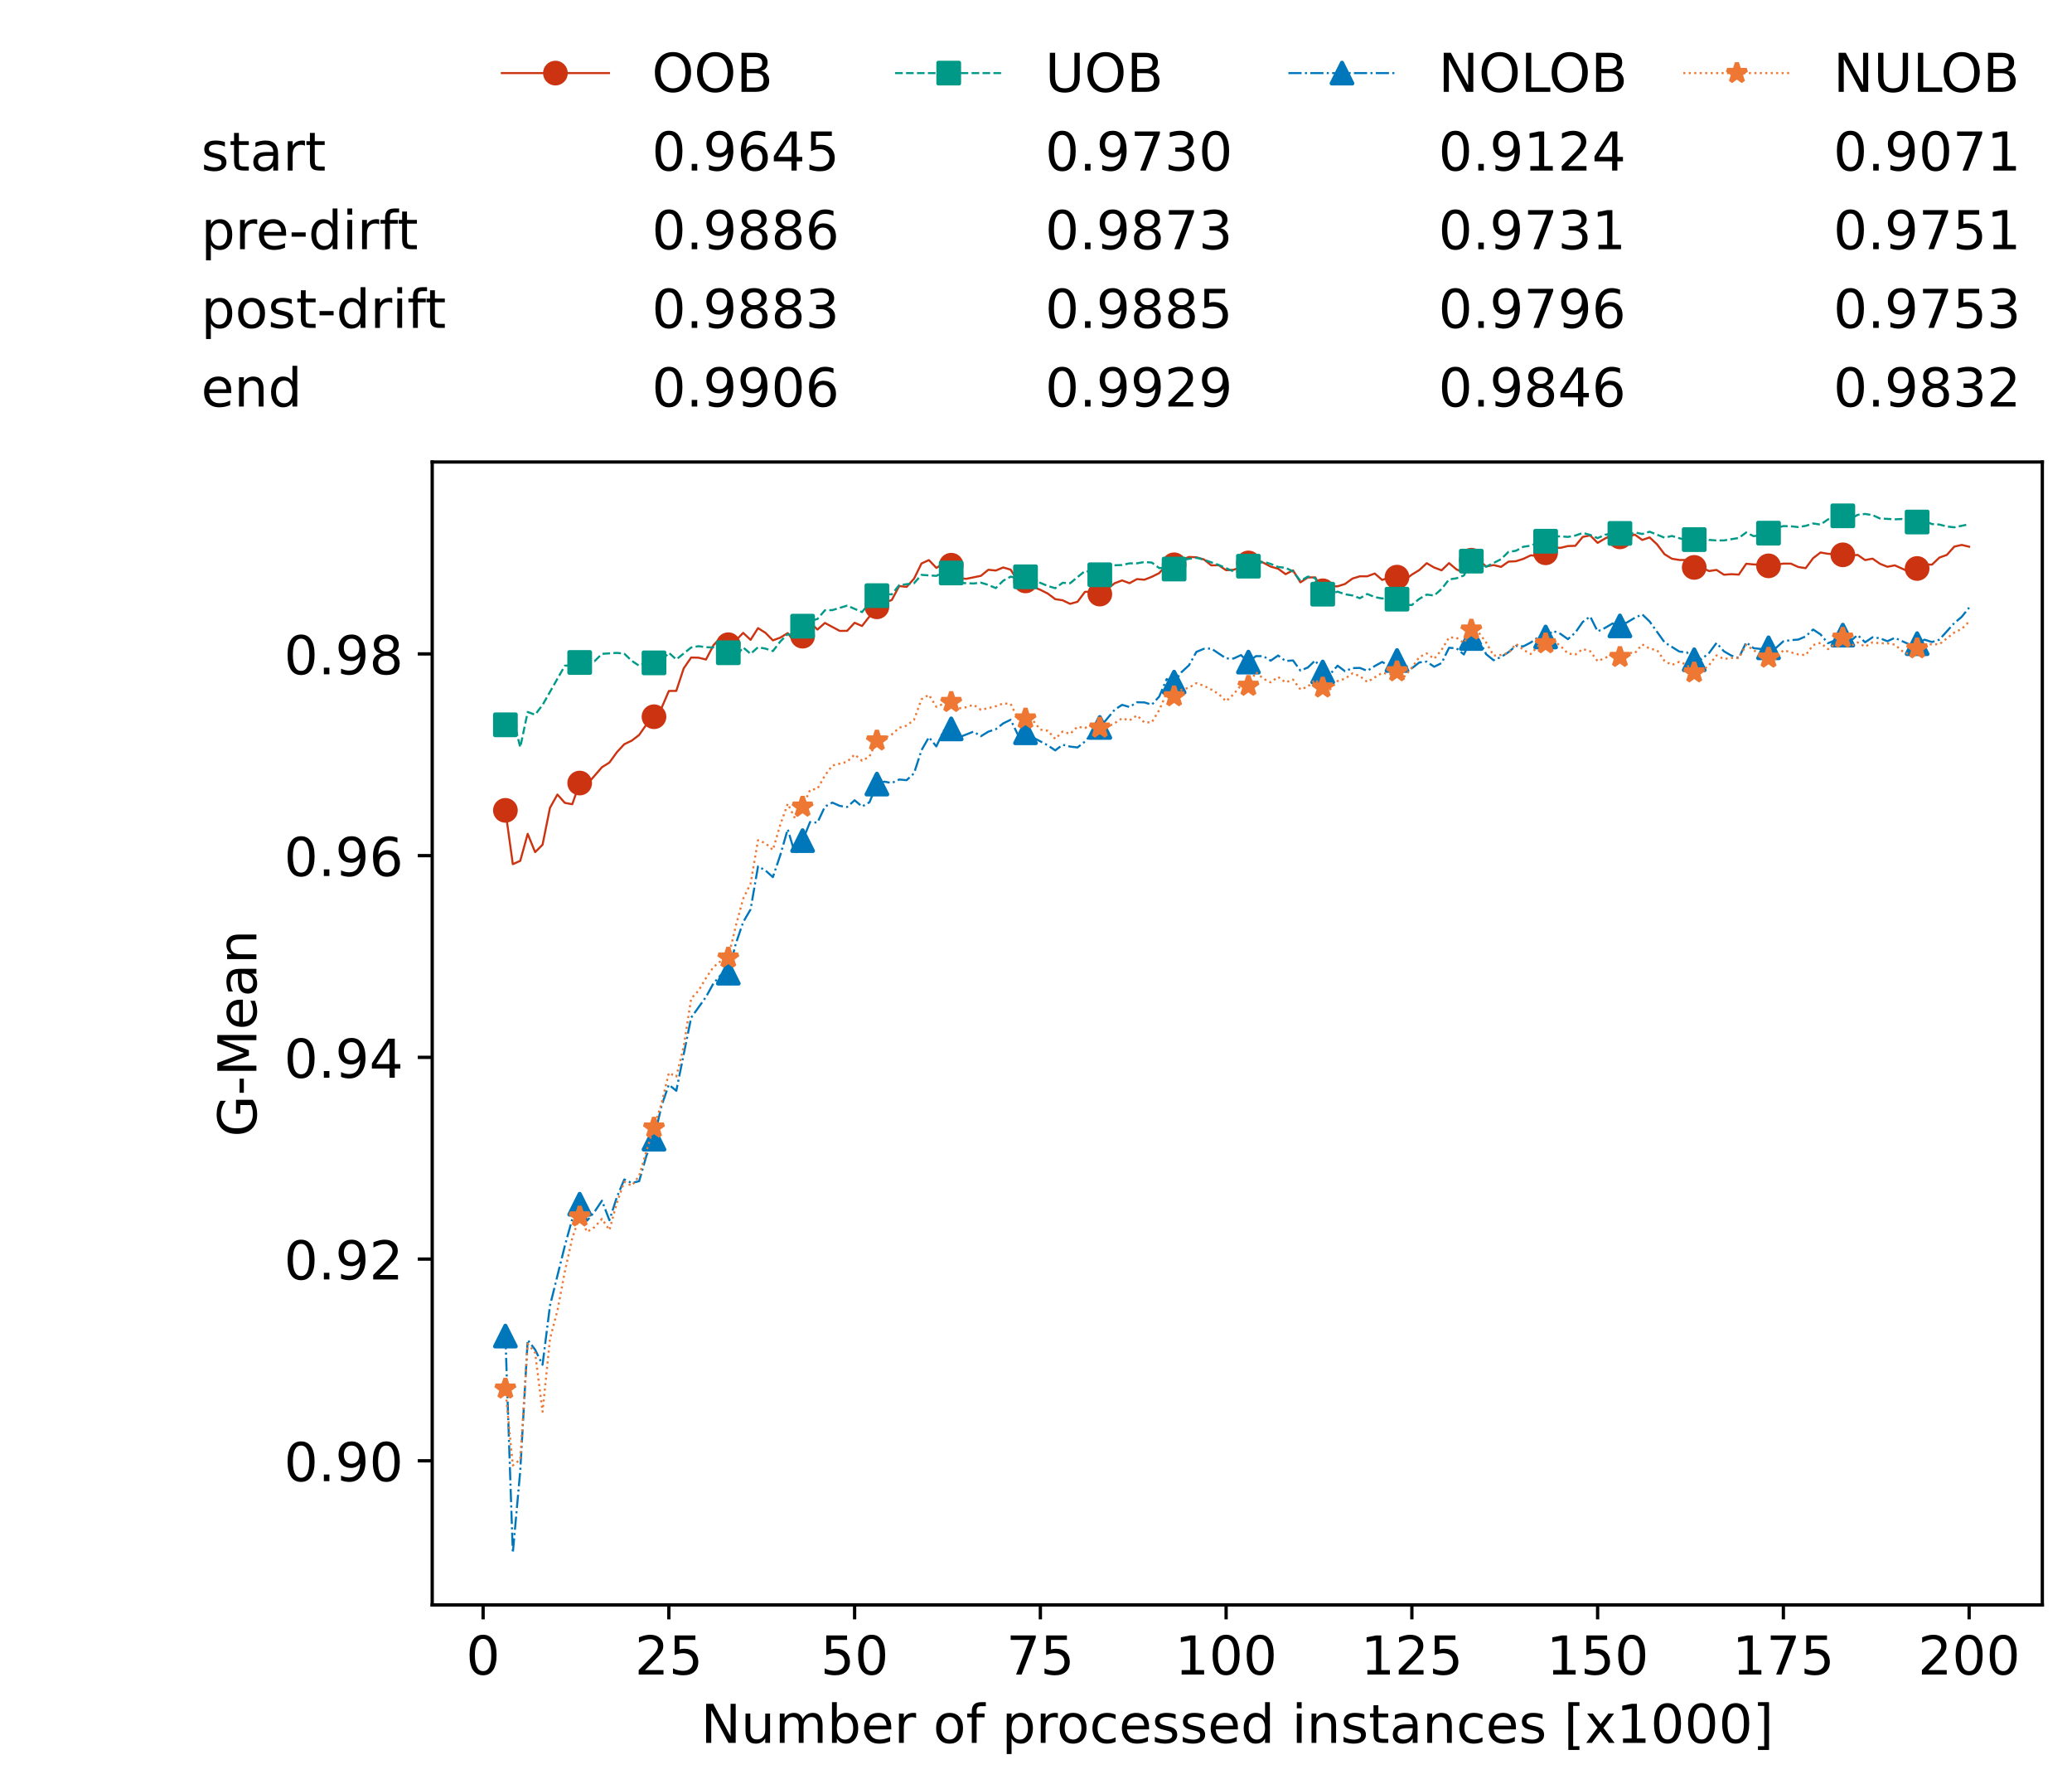 <?xml version="1.0" encoding="utf-8" standalone="no"?>
<!DOCTYPE svg PUBLIC "-//W3C//DTD SVG 1.1//EN"
  "http://www.w3.org/Graphics/SVG/1.1/DTD/svg11.dtd">
<!-- Created with matplotlib (https://matplotlib.org/) -->
<svg height="432.615pt" version="1.1" viewBox="0 0 502.65 432.615" width="502.65pt" xmlns="http://www.w3.org/2000/svg" xmlns:xlink="http://www.w3.org/1999/xlink">
 <defs>
  <style type="text/css">*{stroke-linecap:butt;stroke-linejoin:round;}</style>
 </defs>
 <g id="figure_1">
  <g id="patch_1">
   <path d="M 0 432.615 
L 502.65 432.615 
L 502.65 0 
L 0 0 
z
" style="fill:#ffffff;"/>
  </g>
  <g id="axes_1">
   <g id="patch_2">
    <path d="M 104.85 389.252 
L 495.45 389.252 
L 495.45 112.052 
L 104.85 112.052 
z
" style="fill:#ffffff;"/>
   </g>
   <g id="matplotlib.axis_1">
    <g id="xtick_1">
     <g id="line2d_1">
      <defs>
       <path d="M 0 0 
L 0 3.5 
" id="mfe1f456667" style="stroke:#000000;stroke-width:0.8;"/>
      </defs>
      <g>
       <use style="stroke:#000000;stroke-width:0.8;" x="117.197" xlink:href="#mfe1f456667" y="389.252"/>
      </g>
     </g>
     <g id="text_1">
      <!-- 0 -->
      <g transform="translate(113.061 406.13)scale(0.13 -0.13)">
       <defs>
        <path d="M 31.781 66.406 
Q 24.172 66.406 20.328 58.906 
Q 16.5 51.422 16.5 36.375 
Q 16.5 21.391 20.328 13.891 
Q 24.172 6.391 31.781 6.391 
Q 39.453 6.391 43.281 13.891 
Q 47.125 21.391 47.125 36.375 
Q 47.125 51.422 43.281 58.906 
Q 39.453 66.406 31.781 66.406 
z
M 31.781 74.219 
Q 44.047 74.219 50.516 64.516 
Q 56.984 54.828 56.984 36.375 
Q 56.984 17.969 50.516 8.266 
Q 44.047 -1.422 31.781 -1.422 
Q 19.531 -1.422 13.062 8.266 
Q 6.594 17.969 6.594 36.375 
Q 6.594 54.828 13.062 64.516 
Q 19.531 74.219 31.781 74.219 
z
" id="DejaVuSans-48"/>
       </defs>
       <use xlink:href="#DejaVuSans-48"/>
      </g>
     </g>
    </g>
    <g id="xtick_2">
     <g id="line2d_2">
      <g>
       <use style="stroke:#000000;stroke-width:0.8;" x="162.259" xlink:href="#mfe1f456667" y="389.252"/>
      </g>
     </g>
     <g id="text_2">
      <!-- 25 -->
      <g transform="translate(153.988 406.13)scale(0.13 -0.13)">
       <defs>
        <path d="M 19.188 8.297 
L 53.609 8.297 
L 53.609 0 
L 7.328 0 
L 7.328 8.297 
Q 12.938 14.109 22.625 23.891 
Q 32.328 33.688 34.812 36.531 
Q 39.547 41.844 41.422 45.531 
Q 43.312 49.219 43.312 52.781 
Q 43.312 58.594 39.234 62.25 
Q 35.156 65.922 28.609 65.922 
Q 23.969 65.922 18.812 64.312 
Q 13.672 62.703 7.812 59.422 
L 7.812 69.391 
Q 13.766 71.781 18.938 73 
Q 24.125 74.219 28.422 74.219 
Q 39.75 74.219 46.484 68.547 
Q 53.219 62.891 53.219 53.422 
Q 53.219 48.922 51.531 44.891 
Q 49.859 40.875 45.406 35.406 
Q 44.188 33.984 37.641 27.219 
Q 31.109 20.453 19.188 8.297 
z
" id="DejaVuSans-50"/>
        <path d="M 10.797 72.906 
L 49.516 72.906 
L 49.516 64.594 
L 19.828 64.594 
L 19.828 46.734 
Q 21.969 47.469 24.109 47.828 
Q 26.266 48.188 28.422 48.188 
Q 40.625 48.188 47.75 41.5 
Q 54.891 34.812 54.891 23.391 
Q 54.891 11.625 47.562 5.094 
Q 40.234 -1.422 26.906 -1.422 
Q 22.312 -1.422 17.547 -0.641 
Q 12.797 0.141 7.719 1.703 
L 7.719 11.625 
Q 12.109 9.234 16.797 8.062 
Q 21.484 6.891 26.703 6.891 
Q 35.156 6.891 40.078 11.328 
Q 45.016 15.766 45.016 23.391 
Q 45.016 31 40.078 35.438 
Q 35.156 39.891 26.703 39.891 
Q 22.75 39.891 18.812 39.016 
Q 14.891 38.141 10.797 36.281 
z
" id="DejaVuSans-53"/>
       </defs>
       <use xlink:href="#DejaVuSans-50"/>
       <use x="63.623" xlink:href="#DejaVuSans-53"/>
      </g>
     </g>
    </g>
    <g id="xtick_3">
     <g id="line2d_3">
      <g>
       <use style="stroke:#000000;stroke-width:0.8;" x="207.322" xlink:href="#mfe1f456667" y="389.252"/>
      </g>
     </g>
     <g id="text_3">
      <!-- 50 -->
      <g transform="translate(199.05 406.13)scale(0.13 -0.13)">
       <use xlink:href="#DejaVuSans-53"/>
       <use x="63.623" xlink:href="#DejaVuSans-48"/>
      </g>
     </g>
    </g>
    <g id="xtick_4">
     <g id="line2d_4">
      <g>
       <use style="stroke:#000000;stroke-width:0.8;" x="252.384" xlink:href="#mfe1f456667" y="389.252"/>
      </g>
     </g>
     <g id="text_4">
      <!-- 75 -->
      <g transform="translate(244.113 406.13)scale(0.13 -0.13)">
       <defs>
        <path d="M 8.203 72.906 
L 55.078 72.906 
L 55.078 68.703 
L 28.609 0 
L 18.312 0 
L 43.219 64.594 
L 8.203 64.594 
z
" id="DejaVuSans-55"/>
       </defs>
       <use xlink:href="#DejaVuSans-55"/>
       <use x="63.623" xlink:href="#DejaVuSans-53"/>
      </g>
     </g>
    </g>
    <g id="xtick_5">
     <g id="line2d_5">
      <g>
       <use style="stroke:#000000;stroke-width:0.8;" x="297.446" xlink:href="#mfe1f456667" y="389.252"/>
      </g>
     </g>
     <g id="text_5">
      <!-- 100 -->
      <g transform="translate(285.039 406.13)scale(0.13 -0.13)">
       <defs>
        <path d="M 12.406 8.297 
L 28.516 8.297 
L 28.516 63.922 
L 10.984 60.406 
L 10.984 69.391 
L 28.422 72.906 
L 38.281 72.906 
L 38.281 8.297 
L 54.391 8.297 
L 54.391 0 
L 12.406 0 
z
" id="DejaVuSans-49"/>
       </defs>
       <use xlink:href="#DejaVuSans-49"/>
       <use x="63.623" xlink:href="#DejaVuSans-48"/>
       <use x="127.246" xlink:href="#DejaVuSans-48"/>
      </g>
     </g>
    </g>
    <g id="xtick_6">
     <g id="line2d_6">
      <g>
       <use style="stroke:#000000;stroke-width:0.8;" x="342.509" xlink:href="#mfe1f456667" y="389.252"/>
      </g>
     </g>
     <g id="text_6">
      <!-- 125 -->
      <g transform="translate(330.102 406.13)scale(0.13 -0.13)">
       <use xlink:href="#DejaVuSans-49"/>
       <use x="63.623" xlink:href="#DejaVuSans-50"/>
       <use x="127.246" xlink:href="#DejaVuSans-53"/>
      </g>
     </g>
    </g>
    <g id="xtick_7">
     <g id="line2d_7">
      <g>
       <use style="stroke:#000000;stroke-width:0.8;" x="387.571" xlink:href="#mfe1f456667" y="389.252"/>
      </g>
     </g>
     <g id="text_7">
      <!-- 150 -->
      <g transform="translate(375.164 406.13)scale(0.13 -0.13)">
       <use xlink:href="#DejaVuSans-49"/>
       <use x="63.623" xlink:href="#DejaVuSans-53"/>
       <use x="127.246" xlink:href="#DejaVuSans-48"/>
      </g>
     </g>
    </g>
    <g id="xtick_8">
     <g id="line2d_8">
      <g>
       <use style="stroke:#000000;stroke-width:0.8;" x="432.633" xlink:href="#mfe1f456667" y="389.252"/>
      </g>
     </g>
     <g id="text_8">
      <!-- 175 -->
      <g transform="translate(420.226 406.13)scale(0.13 -0.13)">
       <use xlink:href="#DejaVuSans-49"/>
       <use x="63.623" xlink:href="#DejaVuSans-55"/>
       <use x="127.246" xlink:href="#DejaVuSans-53"/>
      </g>
     </g>
    </g>
    <g id="xtick_9">
     <g id="line2d_9">
      <g>
       <use style="stroke:#000000;stroke-width:0.8;" x="477.695" xlink:href="#mfe1f456667" y="389.252"/>
      </g>
     </g>
     <g id="text_9">
      <!-- 200 -->
      <g transform="translate(465.289 406.13)scale(0.13 -0.13)">
       <use xlink:href="#DejaVuSans-50"/>
       <use x="63.623" xlink:href="#DejaVuSans-48"/>
       <use x="127.246" xlink:href="#DejaVuSans-48"/>
      </g>
     </g>
    </g>
    <g id="text_10">
     <!-- Number of processed instances [x1000] -->
     <g transform="translate(170.025 422.711)scale(0.13 -0.13)">
      <defs>
       <path d="M 9.812 72.906 
L 23.094 72.906 
L 55.422 11.922 
L 55.422 72.906 
L 64.984 72.906 
L 64.984 0 
L 51.703 0 
L 19.391 60.984 
L 19.391 0 
L 9.812 0 
z
" id="DejaVuSans-78"/>
       <path d="M 8.5 21.578 
L 8.5 54.688 
L 17.484 54.688 
L 17.484 21.922 
Q 17.484 14.156 20.5 10.266 
Q 23.531 6.391 29.594 6.391 
Q 36.859 6.391 41.078 11.031 
Q 45.312 15.672 45.312 23.688 
L 45.312 54.688 
L 54.297 54.688 
L 54.297 0 
L 45.312 0 
L 45.312 8.406 
Q 42.047 3.422 37.719 1 
Q 33.406 -1.422 27.688 -1.422 
Q 18.266 -1.422 13.375 4.438 
Q 8.5 10.297 8.5 21.578 
z
M 31.109 56 
z
" id="DejaVuSans-117"/>
       <path d="M 52 44.188 
Q 55.375 50.25 60.062 53.125 
Q 64.75 56 71.094 56 
Q 79.641 56 84.281 50.016 
Q 88.922 44.047 88.922 33.016 
L 88.922 0 
L 79.891 0 
L 79.891 32.719 
Q 79.891 40.578 77.094 44.375 
Q 74.312 48.188 68.609 48.188 
Q 61.625 48.188 57.562 43.547 
Q 53.516 38.922 53.516 30.906 
L 53.516 0 
L 44.484 0 
L 44.484 32.719 
Q 44.484 40.625 41.703 44.406 
Q 38.922 48.188 33.109 48.188 
Q 26.219 48.188 22.156 43.531 
Q 18.109 38.875 18.109 30.906 
L 18.109 0 
L 9.078 0 
L 9.078 54.688 
L 18.109 54.688 
L 18.109 46.188 
Q 21.188 51.219 25.484 53.609 
Q 29.781 56 35.688 56 
Q 41.656 56 45.828 52.969 
Q 50 49.953 52 44.188 
z
" id="DejaVuSans-109"/>
       <path d="M 48.688 27.297 
Q 48.688 37.203 44.609 42.844 
Q 40.531 48.484 33.406 48.484 
Q 26.266 48.484 22.188 42.844 
Q 18.109 37.203 18.109 27.297 
Q 18.109 17.391 22.188 11.75 
Q 26.266 6.109 33.406 6.109 
Q 40.531 6.109 44.609 11.75 
Q 48.688 17.391 48.688 27.297 
z
M 18.109 46.391 
Q 20.953 51.266 25.266 53.625 
Q 29.594 56 35.594 56 
Q 45.562 56 51.781 48.094 
Q 58.016 40.188 58.016 27.297 
Q 58.016 14.406 51.781 6.484 
Q 45.562 -1.422 35.594 -1.422 
Q 29.594 -1.422 25.266 0.953 
Q 20.953 3.328 18.109 8.203 
L 18.109 0 
L 9.078 0 
L 9.078 75.984 
L 18.109 75.984 
z
" id="DejaVuSans-98"/>
       <path d="M 56.203 29.594 
L 56.203 25.203 
L 14.891 25.203 
Q 15.484 15.922 20.484 11.062 
Q 25.484 6.203 34.422 6.203 
Q 39.594 6.203 44.453 7.469 
Q 49.312 8.734 54.109 11.281 
L 54.109 2.781 
Q 49.266 0.734 44.188 -0.344 
Q 39.109 -1.422 33.891 -1.422 
Q 20.797 -1.422 13.156 6.188 
Q 5.516 13.812 5.516 26.812 
Q 5.516 40.234 12.766 48.109 
Q 20.016 56 32.328 56 
Q 43.359 56 49.781 48.891 
Q 56.203 41.797 56.203 29.594 
z
M 47.219 32.234 
Q 47.125 39.594 43.094 43.984 
Q 39.062 48.391 32.422 48.391 
Q 24.906 48.391 20.391 44.141 
Q 15.875 39.891 15.188 32.172 
z
" id="DejaVuSans-101"/>
       <path d="M 41.109 46.297 
Q 39.594 47.172 37.812 47.578 
Q 36.031 48 33.891 48 
Q 26.266 48 22.188 43.047 
Q 18.109 38.094 18.109 28.812 
L 18.109 0 
L 9.078 0 
L 9.078 54.688 
L 18.109 54.688 
L 18.109 46.188 
Q 20.953 51.172 25.484 53.578 
Q 30.031 56 36.531 56 
Q 37.453 56 38.578 55.875 
Q 39.703 55.766 41.062 55.516 
z
" id="DejaVuSans-114"/>
       <path id="DejaVuSans-32"/>
       <path d="M 30.609 48.391 
Q 23.391 48.391 19.188 42.75 
Q 14.984 37.109 14.984 27.297 
Q 14.984 17.484 19.156 11.844 
Q 23.344 6.203 30.609 6.203 
Q 37.797 6.203 41.984 11.859 
Q 46.188 17.531 46.188 27.297 
Q 46.188 37.016 41.984 42.703 
Q 37.797 48.391 30.609 48.391 
z
M 30.609 56 
Q 42.328 56 49.016 48.375 
Q 55.719 40.766 55.719 27.297 
Q 55.719 13.875 49.016 6.219 
Q 42.328 -1.422 30.609 -1.422 
Q 18.844 -1.422 12.172 6.219 
Q 5.516 13.875 5.516 27.297 
Q 5.516 40.766 12.172 48.375 
Q 18.844 56 30.609 56 
z
" id="DejaVuSans-111"/>
       <path d="M 37.109 75.984 
L 37.109 68.5 
L 28.516 68.5 
Q 23.688 68.5 21.797 66.547 
Q 19.922 64.594 19.922 59.516 
L 19.922 54.688 
L 34.719 54.688 
L 34.719 47.703 
L 19.922 47.703 
L 19.922 0 
L 10.891 0 
L 10.891 47.703 
L 2.297 47.703 
L 2.297 54.688 
L 10.891 54.688 
L 10.891 58.5 
Q 10.891 67.625 15.141 71.797 
Q 19.391 75.984 28.609 75.984 
z
" id="DejaVuSans-102"/>
       <path d="M 18.109 8.203 
L 18.109 -20.797 
L 9.078 -20.797 
L 9.078 54.688 
L 18.109 54.688 
L 18.109 46.391 
Q 20.953 51.266 25.266 53.625 
Q 29.594 56 35.594 56 
Q 45.562 56 51.781 48.094 
Q 58.016 40.188 58.016 27.297 
Q 58.016 14.406 51.781 6.484 
Q 45.562 -1.422 35.594 -1.422 
Q 29.594 -1.422 25.266 0.953 
Q 20.953 3.328 18.109 8.203 
z
M 48.688 27.297 
Q 48.688 37.203 44.609 42.844 
Q 40.531 48.484 33.406 48.484 
Q 26.266 48.484 22.188 42.844 
Q 18.109 37.203 18.109 27.297 
Q 18.109 17.391 22.188 11.75 
Q 26.266 6.109 33.406 6.109 
Q 40.531 6.109 44.609 11.75 
Q 48.688 17.391 48.688 27.297 
z
" id="DejaVuSans-112"/>
       <path d="M 48.781 52.594 
L 48.781 44.188 
Q 44.969 46.297 41.141 47.344 
Q 37.312 48.391 33.406 48.391 
Q 24.656 48.391 19.812 42.844 
Q 14.984 37.312 14.984 27.297 
Q 14.984 17.281 19.812 11.734 
Q 24.656 6.203 33.406 6.203 
Q 37.312 6.203 41.141 7.25 
Q 44.969 8.297 48.781 10.406 
L 48.781 2.094 
Q 45.016 0.344 40.984 -0.531 
Q 36.969 -1.422 32.422 -1.422 
Q 20.062 -1.422 12.781 6.344 
Q 5.516 14.109 5.516 27.297 
Q 5.516 40.672 12.859 48.328 
Q 20.219 56 33.016 56 
Q 37.156 56 41.109 55.141 
Q 45.062 54.297 48.781 52.594 
z
" id="DejaVuSans-99"/>
       <path d="M 44.281 53.078 
L 44.281 44.578 
Q 40.484 46.531 36.375 47.5 
Q 32.281 48.484 27.875 48.484 
Q 21.188 48.484 17.844 46.438 
Q 14.5 44.391 14.5 40.281 
Q 14.5 37.156 16.891 35.375 
Q 19.281 33.594 26.516 31.984 
L 29.594 31.297 
Q 39.156 29.25 43.188 25.516 
Q 47.219 21.781 47.219 15.094 
Q 47.219 7.469 41.188 3.016 
Q 35.156 -1.422 24.609 -1.422 
Q 20.219 -1.422 15.453 -0.562 
Q 10.688 0.297 5.422 2 
L 5.422 11.281 
Q 10.406 8.688 15.234 7.391 
Q 20.062 6.109 24.812 6.109 
Q 31.156 6.109 34.562 8.281 
Q 37.984 10.453 37.984 14.406 
Q 37.984 18.062 35.516 20.016 
Q 33.062 21.969 24.703 23.781 
L 21.578 24.516 
Q 13.234 26.266 9.516 29.906 
Q 5.812 33.547 5.812 39.891 
Q 5.812 47.609 11.281 51.797 
Q 16.75 56 26.812 56 
Q 31.781 56 36.172 55.266 
Q 40.578 54.547 44.281 53.078 
z
" id="DejaVuSans-115"/>
       <path d="M 45.406 46.391 
L 45.406 75.984 
L 54.391 75.984 
L 54.391 0 
L 45.406 0 
L 45.406 8.203 
Q 42.578 3.328 38.25 0.953 
Q 33.938 -1.422 27.875 -1.422 
Q 17.969 -1.422 11.734 6.484 
Q 5.516 14.406 5.516 27.297 
Q 5.516 40.188 11.734 48.094 
Q 17.969 56 27.875 56 
Q 33.938 56 38.25 53.625 
Q 42.578 51.266 45.406 46.391 
z
M 14.797 27.297 
Q 14.797 17.391 18.875 11.75 
Q 22.953 6.109 30.078 6.109 
Q 37.203 6.109 41.297 11.75 
Q 45.406 17.391 45.406 27.297 
Q 45.406 37.203 41.297 42.844 
Q 37.203 48.484 30.078 48.484 
Q 22.953 48.484 18.875 42.844 
Q 14.797 37.203 14.797 27.297 
z
" id="DejaVuSans-100"/>
       <path d="M 9.422 54.688 
L 18.406 54.688 
L 18.406 0 
L 9.422 0 
z
M 9.422 75.984 
L 18.406 75.984 
L 18.406 64.594 
L 9.422 64.594 
z
" id="DejaVuSans-105"/>
       <path d="M 54.891 33.016 
L 54.891 0 
L 45.906 0 
L 45.906 32.719 
Q 45.906 40.484 42.875 44.328 
Q 39.844 48.188 33.797 48.188 
Q 26.516 48.188 22.312 43.547 
Q 18.109 38.922 18.109 30.906 
L 18.109 0 
L 9.078 0 
L 9.078 54.688 
L 18.109 54.688 
L 18.109 46.188 
Q 21.344 51.125 25.703 53.562 
Q 30.078 56 35.797 56 
Q 45.219 56 50.047 50.172 
Q 54.891 44.344 54.891 33.016 
z
" id="DejaVuSans-110"/>
       <path d="M 18.312 70.219 
L 18.312 54.688 
L 36.812 54.688 
L 36.812 47.703 
L 18.312 47.703 
L 18.312 18.016 
Q 18.312 11.328 20.141 9.422 
Q 21.969 7.516 27.594 7.516 
L 36.812 7.516 
L 36.812 0 
L 27.594 0 
Q 17.188 0 13.234 3.875 
Q 9.281 7.766 9.281 18.016 
L 9.281 47.703 
L 2.688 47.703 
L 2.688 54.688 
L 9.281 54.688 
L 9.281 70.219 
z
" id="DejaVuSans-116"/>
       <path d="M 34.281 27.484 
Q 23.391 27.484 19.188 25 
Q 14.984 22.516 14.984 16.5 
Q 14.984 11.719 18.141 8.906 
Q 21.297 6.109 26.703 6.109 
Q 34.188 6.109 38.703 11.406 
Q 43.219 16.703 43.219 25.484 
L 43.219 27.484 
z
M 52.203 31.203 
L 52.203 0 
L 43.219 0 
L 43.219 8.297 
Q 40.141 3.328 35.547 0.953 
Q 30.953 -1.422 24.312 -1.422 
Q 15.922 -1.422 10.953 3.297 
Q 6 8.016 6 15.922 
Q 6 25.141 12.172 29.828 
Q 18.359 34.516 30.609 34.516 
L 43.219 34.516 
L 43.219 35.406 
Q 43.219 41.609 39.141 45 
Q 35.062 48.391 27.688 48.391 
Q 23 48.391 18.547 47.266 
Q 14.109 46.141 10.016 43.891 
L 10.016 52.203 
Q 14.938 54.109 19.578 55.047 
Q 24.219 56 28.609 56 
Q 40.484 56 46.344 49.844 
Q 52.203 43.703 52.203 31.203 
z
" id="DejaVuSans-97"/>
       <path d="M 8.594 75.984 
L 29.297 75.984 
L 29.297 69 
L 17.578 69 
L 17.578 -6.203 
L 29.297 -6.203 
L 29.297 -13.188 
L 8.594 -13.188 
z
" id="DejaVuSans-91"/>
       <path d="M 54.891 54.688 
L 35.109 28.078 
L 55.906 0 
L 45.312 0 
L 29.391 21.484 
L 13.484 0 
L 2.875 0 
L 24.125 28.609 
L 4.688 54.688 
L 15.281 54.688 
L 29.781 35.203 
L 44.281 54.688 
z
" id="DejaVuSans-120"/>
       <path d="M 30.422 75.984 
L 30.422 -13.188 
L 9.719 -13.188 
L 9.719 -6.203 
L 21.391 -6.203 
L 21.391 69 
L 9.719 69 
L 9.719 75.984 
z
" id="DejaVuSans-93"/>
      </defs>
      <use xlink:href="#DejaVuSans-78"/>
      <use x="74.805" xlink:href="#DejaVuSans-117"/>
      <use x="138.184" xlink:href="#DejaVuSans-109"/>
      <use x="235.596" xlink:href="#DejaVuSans-98"/>
      <use x="299.072" xlink:href="#DejaVuSans-101"/>
      <use x="360.596" xlink:href="#DejaVuSans-114"/>
      <use x="401.709" xlink:href="#DejaVuSans-32"/>
      <use x="433.496" xlink:href="#DejaVuSans-111"/>
      <use x="494.678" xlink:href="#DejaVuSans-102"/>
      <use x="529.883" xlink:href="#DejaVuSans-32"/>
      <use x="561.67" xlink:href="#DejaVuSans-112"/>
      <use x="625.146" xlink:href="#DejaVuSans-114"/>
      <use x="664.01" xlink:href="#DejaVuSans-111"/>
      <use x="725.191" xlink:href="#DejaVuSans-99"/>
      <use x="780.172" xlink:href="#DejaVuSans-101"/>
      <use x="841.695" xlink:href="#DejaVuSans-115"/>
      <use x="893.795" xlink:href="#DejaVuSans-115"/>
      <use x="945.895" xlink:href="#DejaVuSans-101"/>
      <use x="1007.418" xlink:href="#DejaVuSans-100"/>
      <use x="1070.895" xlink:href="#DejaVuSans-32"/>
      <use x="1102.682" xlink:href="#DejaVuSans-105"/>
      <use x="1130.465" xlink:href="#DejaVuSans-110"/>
      <use x="1193.844" xlink:href="#DejaVuSans-115"/>
      <use x="1245.943" xlink:href="#DejaVuSans-116"/>
      <use x="1285.152" xlink:href="#DejaVuSans-97"/>
      <use x="1346.432" xlink:href="#DejaVuSans-110"/>
      <use x="1409.811" xlink:href="#DejaVuSans-99"/>
      <use x="1464.791" xlink:href="#DejaVuSans-101"/>
      <use x="1526.314" xlink:href="#DejaVuSans-115"/>
      <use x="1578.414" xlink:href="#DejaVuSans-32"/>
      <use x="1610.201" xlink:href="#DejaVuSans-91"/>
      <use x="1649.215" xlink:href="#DejaVuSans-120"/>
      <use x="1708.395" xlink:href="#DejaVuSans-49"/>
      <use x="1772.018" xlink:href="#DejaVuSans-48"/>
      <use x="1835.641" xlink:href="#DejaVuSans-48"/>
      <use x="1899.264" xlink:href="#DejaVuSans-48"/>
      <use x="1962.887" xlink:href="#DejaVuSans-93"/>
     </g>
    </g>
   </g>
   <g id="matplotlib.axis_2">
    <g id="ytick_1">
     <g id="line2d_10">
      <defs>
       <path d="M 0 0 
L -3.5 0 
" id="mdf4270c420" style="stroke:#000000;stroke-width:0.8;"/>
      </defs>
      <g>
       <use style="stroke:#000000;stroke-width:0.8;" x="104.85" xlink:href="#mdf4270c420" y="354.295"/>
      </g>
     </g>
     <g id="text_11">
      <!-- 0.90 -->
      <g transform="translate(68.905 359.234)scale(0.13 -0.13)">
       <defs>
        <path d="M 10.688 12.406 
L 21 12.406 
L 21 0 
L 10.688 0 
z
" id="DejaVuSans-46"/>
        <path d="M 10.984 1.516 
L 10.984 10.5 
Q 14.703 8.734 18.5 7.812 
Q 22.312 6.891 25.984 6.891 
Q 35.75 6.891 40.891 13.453 
Q 46.047 20.016 46.781 33.406 
Q 43.953 29.203 39.594 26.953 
Q 35.25 24.703 29.984 24.703 
Q 19.047 24.703 12.672 31.312 
Q 6.297 37.938 6.297 49.422 
Q 6.297 60.641 12.938 67.422 
Q 19.578 74.219 30.609 74.219 
Q 43.266 74.219 49.922 64.516 
Q 56.594 54.828 56.594 36.375 
Q 56.594 19.141 48.406 8.859 
Q 40.234 -1.422 26.422 -1.422 
Q 22.703 -1.422 18.891 -0.688 
Q 15.094 0.047 10.984 1.516 
z
M 30.609 32.422 
Q 37.25 32.422 41.125 36.953 
Q 45.016 41.5 45.016 49.422 
Q 45.016 57.281 41.125 61.844 
Q 37.25 66.406 30.609 66.406 
Q 23.969 66.406 20.094 61.844 
Q 16.219 57.281 16.219 49.422 
Q 16.219 41.5 20.094 36.953 
Q 23.969 32.422 30.609 32.422 
z
" id="DejaVuSans-57"/>
       </defs>
       <use xlink:href="#DejaVuSans-48"/>
       <use x="63.623" xlink:href="#DejaVuSans-46"/>
       <use x="95.41" xlink:href="#DejaVuSans-57"/>
       <use x="159.033" xlink:href="#DejaVuSans-48"/>
      </g>
     </g>
    </g>
    <g id="ytick_2">
     <g id="line2d_11">
      <g>
       <use style="stroke:#000000;stroke-width:0.8;" x="104.85" xlink:href="#mdf4270c420" y="305.371"/>
      </g>
     </g>
     <g id="text_12">
      <!-- 0.92 -->
      <g transform="translate(68.905 310.31)scale(0.13 -0.13)">
       <use xlink:href="#DejaVuSans-48"/>
       <use x="63.623" xlink:href="#DejaVuSans-46"/>
       <use x="95.41" xlink:href="#DejaVuSans-57"/>
       <use x="159.033" xlink:href="#DejaVuSans-50"/>
      </g>
     </g>
    </g>
    <g id="ytick_3">
     <g id="line2d_12">
      <g>
       <use style="stroke:#000000;stroke-width:0.8;" x="104.85" xlink:href="#mdf4270c420" y="256.447"/>
      </g>
     </g>
     <g id="text_13">
      <!-- 0.94 -->
      <g transform="translate(68.905 261.386)scale(0.13 -0.13)">
       <defs>
        <path d="M 37.797 64.312 
L 12.891 25.391 
L 37.797 25.391 
z
M 35.203 72.906 
L 47.609 72.906 
L 47.609 25.391 
L 58.016 25.391 
L 58.016 17.188 
L 47.609 17.188 
L 47.609 0 
L 37.797 0 
L 37.797 17.188 
L 4.891 17.188 
L 4.891 26.703 
z
" id="DejaVuSans-52"/>
       </defs>
       <use xlink:href="#DejaVuSans-48"/>
       <use x="63.623" xlink:href="#DejaVuSans-46"/>
       <use x="95.41" xlink:href="#DejaVuSans-57"/>
       <use x="159.033" xlink:href="#DejaVuSans-52"/>
      </g>
     </g>
    </g>
    <g id="ytick_4">
     <g id="line2d_13">
      <g>
       <use style="stroke:#000000;stroke-width:0.8;" x="104.85" xlink:href="#mdf4270c420" y="207.524"/>
      </g>
     </g>
     <g id="text_14">
      <!-- 0.96 -->
      <g transform="translate(68.905 212.463)scale(0.13 -0.13)">
       <defs>
        <path d="M 33.016 40.375 
Q 26.375 40.375 22.484 35.828 
Q 18.609 31.297 18.609 23.391 
Q 18.609 15.531 22.484 10.953 
Q 26.375 6.391 33.016 6.391 
Q 39.656 6.391 43.531 10.953 
Q 47.406 15.531 47.406 23.391 
Q 47.406 31.297 43.531 35.828 
Q 39.656 40.375 33.016 40.375 
z
M 52.594 71.297 
L 52.594 62.312 
Q 48.875 64.062 45.094 64.984 
Q 41.312 65.922 37.594 65.922 
Q 27.828 65.922 22.672 59.328 
Q 17.531 52.734 16.797 39.406 
Q 19.672 43.656 24.016 45.922 
Q 28.375 48.188 33.594 48.188 
Q 44.578 48.188 50.953 41.516 
Q 57.328 34.859 57.328 23.391 
Q 57.328 12.156 50.688 5.359 
Q 44.047 -1.422 33.016 -1.422 
Q 20.359 -1.422 13.672 8.266 
Q 6.984 17.969 6.984 36.375 
Q 6.984 53.656 15.188 63.938 
Q 23.391 74.219 37.203 74.219 
Q 40.922 74.219 44.703 73.484 
Q 48.484 72.75 52.594 71.297 
z
" id="DejaVuSans-54"/>
       </defs>
       <use xlink:href="#DejaVuSans-48"/>
       <use x="63.623" xlink:href="#DejaVuSans-46"/>
       <use x="95.41" xlink:href="#DejaVuSans-57"/>
       <use x="159.033" xlink:href="#DejaVuSans-54"/>
      </g>
     </g>
    </g>
    <g id="ytick_5">
     <g id="line2d_14">
      <g>
       <use style="stroke:#000000;stroke-width:0.8;" x="104.85" xlink:href="#mdf4270c420" y="158.6"/>
      </g>
     </g>
     <g id="text_15">
      <!-- 0.98 -->
      <g transform="translate(68.905 163.539)scale(0.13 -0.13)">
       <defs>
        <path d="M 31.781 34.625 
Q 24.75 34.625 20.719 30.859 
Q 16.703 27.094 16.703 20.516 
Q 16.703 13.922 20.719 10.156 
Q 24.75 6.391 31.781 6.391 
Q 38.812 6.391 42.859 10.172 
Q 46.922 13.969 46.922 20.516 
Q 46.922 27.094 42.891 30.859 
Q 38.875 34.625 31.781 34.625 
z
M 21.922 38.812 
Q 15.578 40.375 12.031 44.719 
Q 8.5 49.078 8.5 55.328 
Q 8.5 64.062 14.719 69.141 
Q 20.953 74.219 31.781 74.219 
Q 42.672 74.219 48.875 69.141 
Q 55.078 64.062 55.078 55.328 
Q 55.078 49.078 51.531 44.719 
Q 48 40.375 41.703 38.812 
Q 48.828 37.156 52.797 32.312 
Q 56.781 27.484 56.781 20.516 
Q 56.781 9.906 50.312 4.234 
Q 43.844 -1.422 31.781 -1.422 
Q 19.734 -1.422 13.25 4.234 
Q 6.781 9.906 6.781 20.516 
Q 6.781 27.484 10.781 32.312 
Q 14.797 37.156 21.922 38.812 
z
M 18.312 54.391 
Q 18.312 48.734 21.844 45.562 
Q 25.391 42.391 31.781 42.391 
Q 38.141 42.391 41.719 45.562 
Q 45.312 48.734 45.312 54.391 
Q 45.312 60.062 41.719 63.234 
Q 38.141 66.406 31.781 66.406 
Q 25.391 66.406 21.844 63.234 
Q 18.312 60.062 18.312 54.391 
z
" id="DejaVuSans-56"/>
       </defs>
       <use xlink:href="#DejaVuSans-48"/>
       <use x="63.623" xlink:href="#DejaVuSans-46"/>
       <use x="95.41" xlink:href="#DejaVuSans-57"/>
       <use x="159.033" xlink:href="#DejaVuSans-56"/>
      </g>
     </g>
    </g>
    <g id="text_16">
     <!-- G-Mean -->
     <g transform="translate(62.201 275.744)rotate(-90)scale(0.13 -0.13)">
      <defs>
       <path d="M 59.516 10.406 
L 59.516 29.984 
L 43.406 29.984 
L 43.406 38.094 
L 69.281 38.094 
L 69.281 6.781 
Q 63.578 2.734 56.688 0.656 
Q 49.812 -1.422 42 -1.422 
Q 24.906 -1.422 15.25 8.562 
Q 5.609 18.562 5.609 36.375 
Q 5.609 54.25 15.25 64.234 
Q 24.906 74.219 42 74.219 
Q 49.125 74.219 55.547 72.453 
Q 61.969 70.703 67.391 67.281 
L 67.391 56.781 
Q 61.922 61.422 55.766 63.766 
Q 49.609 66.109 42.828 66.109 
Q 29.438 66.109 22.719 58.641 
Q 16.016 51.172 16.016 36.375 
Q 16.016 21.625 22.719 14.156 
Q 29.438 6.688 42.828 6.688 
Q 48.047 6.688 52.141 7.594 
Q 56.25 8.5 59.516 10.406 
z
" id="DejaVuSans-71"/>
       <path d="M 4.891 31.391 
L 31.203 31.391 
L 31.203 23.391 
L 4.891 23.391 
z
" id="DejaVuSans-45"/>
       <path d="M 9.812 72.906 
L 24.516 72.906 
L 43.109 23.297 
L 61.812 72.906 
L 76.516 72.906 
L 76.516 0 
L 66.891 0 
L 66.891 64.016 
L 48.094 14.016 
L 38.188 14.016 
L 19.391 64.016 
L 19.391 0 
L 9.812 0 
z
" id="DejaVuSans-77"/>
      </defs>
      <use xlink:href="#DejaVuSans-71"/>
      <use x="77.49" xlink:href="#DejaVuSans-45"/>
      <use x="113.574" xlink:href="#DejaVuSans-77"/>
      <use x="199.854" xlink:href="#DejaVuSans-101"/>
      <use x="261.377" xlink:href="#DejaVuSans-97"/>
      <use x="322.656" xlink:href="#DejaVuSans-110"/>
     </g>
    </g>
   </g>
   <g id="line2d_15"/>
   <g id="line2d_16"/>
   <g id="line2d_17"/>
   <g id="line2d_18"/>
   <g id="line2d_19"/>
   <g id="line2d_20">
    <path clip-path="url(#pb535f21a94)" d="M 122.605 196.541 
L 124.407 209.588 
L 126.21 208.785 
L 128.012 202.235 
L 129.815 206.673 
L 131.617 204.879 
L 133.419 195.92 
L 135.222 192.7 
L 137.024 194.722 
L 138.827 195.054 
L 140.629 189.917 
L 142.432 190.213 
L 146.037 186.066 
L 147.839 184.945 
L 149.642 182.445 
L 151.444 180.497 
L 153.247 179.634 
L 155.049 178.251 
L 156.852 175.672 
L 158.654 173.832 
L 160.457 171.773 
L 162.259 167.581 
L 164.062 167.562 
L 165.864 162.096 
L 167.667 159.469 
L 169.469 159.515 
L 171.272 159.955 
L 173.074 156.498 
L 174.877 154.554 
L 176.679 156.364 
L 178.482 155.361 
L 180.284 153.49 
L 182.087 155.186 
L 183.889 152.341 
L 185.692 153.472 
L 187.494 155.311 
L 189.297 154.648 
L 191.099 153.546 
L 192.902 155.884 
L 194.704 154.295 
L 196.507 150.978 
L 198.309 152.695 
L 200.112 151.088 
L 203.717 153.015 
L 205.519 152.991 
L 207.322 151.043 
L 209.124 151.827 
L 212.729 147.175 
L 214.532 146.199 
L 216.334 145.53 
L 218.137 142.138 
L 219.939 142.339 
L 221.742 140.353 
L 223.544 136.666 
L 225.347 135.841 
L 227.149 137.734 
L 228.952 136.653 
L 230.754 137.08 
L 232.557 140.17 
L 234.359 140.393 
L 237.964 139.658 
L 239.767 138.186 
L 241.569 138.371 
L 243.372 137.626 
L 245.174 138.162 
L 246.976 140.99 
L 248.779 140.89 
L 250.581 142.337 
L 252.384 143.043 
L 254.186 143.962 
L 255.989 145.312 
L 257.791 145.591 
L 259.594 146.451 
L 261.396 145.953 
L 263.199 143.545 
L 265.001 143.502 
L 266.804 144.088 
L 268.606 142.879 
L 270.409 141.454 
L 272.211 140.771 
L 274.014 141.441 
L 275.816 140.451 
L 277.619 140.6 
L 279.421 139.896 
L 281.224 138.993 
L 283.026 136.907 
L 284.829 136.98 
L 286.631 135.788 
L 288.434 135.082 
L 290.236 135.164 
L 292.039 135.667 
L 293.841 137.115 
L 295.644 137.084 
L 297.446 138.296 
L 299.249 138.202 
L 301.051 137.538 
L 304.656 135.652 
L 306.459 136.473 
L 308.261 137.421 
L 310.064 137.934 
L 311.866 139.254 
L 313.669 138.331 
L 315.471 141.236 
L 317.274 140.05 
L 319.076 140.032 
L 320.879 143.287 
L 322.681 142.203 
L 324.484 142.202 
L 326.286 141.636 
L 328.089 140.326 
L 329.891 139.768 
L 331.694 139.768 
L 333.496 139.095 
L 335.299 140.653 
L 337.101 140.05 
L 338.904 139.976 
L 340.706 140.733 
L 342.509 139.361 
L 344.311 138.259 
L 346.114 136.594 
L 347.916 137.643 
L 349.719 138.322 
L 351.521 136.577 
L 353.324 138.097 
L 355.126 138.903 
L 356.928 135.868 
L 358.731 135.898 
L 360.533 137.379 
L 362.336 137.054 
L 364.138 137.487 
L 365.941 136.217 
L 367.743 136.114 
L 369.546 135.551 
L 371.348 134.686 
L 373.151 134.854 
L 374.953 134.074 
L 376.756 132.796 
L 378.558 132.875 
L 380.361 132.437 
L 382.163 132.377 
L 383.966 130.212 
L 385.768 129.854 
L 387.571 131.665 
L 389.373 130.606 
L 391.176 129.693 
L 392.978 130.21 
L 394.781 130.269 
L 396.583 129.657 
L 398.386 130.956 
L 400.188 130.343 
L 401.991 132.028 
L 403.793 134.407 
L 405.596 135.514 
L 407.398 135.812 
L 409.201 135.831 
L 411.003 137.615 
L 412.806 137.656 
L 414.608 138.497 
L 416.411 138.223 
L 418.213 139.389 
L 420.016 139.255 
L 421.818 139.359 
L 423.621 136.727 
L 425.423 136.899 
L 427.226 136.931 
L 429.028 137.24 
L 432.633 136.694 
L 434.436 136.699 
L 436.238 137.515 
L 438.041 137.796 
L 439.843 135.38 
L 441.646 133.992 
L 443.448 134.317 
L 445.251 134.376 
L 448.856 134.759 
L 450.658 134.588 
L 452.461 135.841 
L 454.263 135.488 
L 456.066 136.738 
L 457.868 137.46 
L 459.671 137.12 
L 463.276 138.731 
L 465.078 137.877 
L 466.881 136.885 
L 468.683 136.946 
L 470.485 135.23 
L 472.288 134.587 
L 474.09 132.576 
L 475.893 132.16 
L 477.695 132.595 
L 477.695 132.595 
" style="fill:none;stroke:#cc3311;stroke-linecap:square;stroke-width:0.5;"/>
    <defs>
     <path d="M 0 2.5 
C 0.663 2.5 1.299 2.237 1.768 1.768 
C 2.237 1.299 2.5 0.663 2.5 0 
C 2.5 -0.663 2.237 -1.299 1.768 -1.768 
C 1.299 -2.237 0.663 -2.5 0 -2.5 
C -0.663 -2.5 -1.299 -2.237 -1.768 -1.768 
C -2.237 -1.299 -2.5 -0.663 -2.5 0 
C -2.5 0.663 -2.237 1.299 -1.768 1.768 
C -1.299 2.237 -0.663 2.5 0 2.5 
z
" id="m7fb89fc714" style="stroke:#cc3311;"/>
    </defs>
    <g clip-path="url(#pb535f21a94)">
     <use style="fill:#cc3311;stroke:#cc3311;" x="122.605" xlink:href="#m7fb89fc714" y="196.541"/>
     <use style="fill:#cc3311;stroke:#cc3311;" x="140.629" xlink:href="#m7fb89fc714" y="189.917"/>
     <use style="fill:#cc3311;stroke:#cc3311;" x="158.654" xlink:href="#m7fb89fc714" y="173.832"/>
     <use style="fill:#cc3311;stroke:#cc3311;" x="176.679" xlink:href="#m7fb89fc714" y="156.364"/>
     <use style="fill:#cc3311;stroke:#cc3311;" x="194.704" xlink:href="#m7fb89fc714" y="154.295"/>
     <use style="fill:#cc3311;stroke:#cc3311;" x="212.729" xlink:href="#m7fb89fc714" y="147.175"/>
     <use style="fill:#cc3311;stroke:#cc3311;" x="230.754" xlink:href="#m7fb89fc714" y="137.08"/>
     <use style="fill:#cc3311;stroke:#cc3311;" x="248.779" xlink:href="#m7fb89fc714" y="140.89"/>
     <use style="fill:#cc3311;stroke:#cc3311;" x="266.804" xlink:href="#m7fb89fc714" y="144.088"/>
     <use style="fill:#cc3311;stroke:#cc3311;" x="284.829" xlink:href="#m7fb89fc714" y="136.98"/>
     <use style="fill:#cc3311;stroke:#cc3311;" x="302.854" xlink:href="#m7fb89fc714" y="136.532"/>
     <use style="fill:#cc3311;stroke:#cc3311;" x="320.879" xlink:href="#m7fb89fc714" y="143.287"/>
     <use style="fill:#cc3311;stroke:#cc3311;" x="338.904" xlink:href="#m7fb89fc714" y="139.976"/>
     <use style="fill:#cc3311;stroke:#cc3311;" x="356.928" xlink:href="#m7fb89fc714" y="135.868"/>
     <use style="fill:#cc3311;stroke:#cc3311;" x="374.953" xlink:href="#m7fb89fc714" y="134.074"/>
     <use style="fill:#cc3311;stroke:#cc3311;" x="392.978" xlink:href="#m7fb89fc714" y="130.21"/>
     <use style="fill:#cc3311;stroke:#cc3311;" x="411.003" xlink:href="#m7fb89fc714" y="137.615"/>
     <use style="fill:#cc3311;stroke:#cc3311;" x="429.028" xlink:href="#m7fb89fc714" y="137.24"/>
     <use style="fill:#cc3311;stroke:#cc3311;" x="447.053" xlink:href="#m7fb89fc714" y="134.564"/>
     <use style="fill:#cc3311;stroke:#cc3311;" x="465.078" xlink:href="#m7fb89fc714" y="137.877"/>
    </g>
   </g>
   <g id="line2d_21"/>
   <g id="line2d_22"/>
   <g id="line2d_23"/>
   <g id="line2d_24"/>
   <g id="line2d_25">
    <path clip-path="url(#pb535f21a94)" d="M 122.605 175.795 
L 124.407 174.005 
L 126.21 181.243 
L 128.012 172.688 
L 129.815 173.344 
L 131.617 170.976 
L 137.024 161.46 
L 138.827 161.353 
L 140.629 160.672 
L 142.432 159.561 
L 144.234 160.352 
L 146.037 158.578 
L 149.642 158.346 
L 151.444 158.534 
L 153.247 160.261 
L 155.049 161.463 
L 156.852 160.573 
L 158.654 160.764 
L 160.457 160.328 
L 162.259 158.315 
L 164.062 159.94 
L 167.667 157.038 
L 169.469 156.72 
L 171.272 156.967 
L 173.074 157.035 
L 176.679 158.314 
L 178.482 159.214 
L 180.284 157.026 
L 182.087 158.578 
L 183.889 156.98 
L 185.692 157.31 
L 187.494 157.915 
L 189.297 155.582 
L 191.099 153.801 
L 192.902 154.213 
L 194.704 151.87 
L 196.507 150.607 
L 198.309 150.127 
L 200.112 148.017 
L 201.914 147.975 
L 205.519 146.886 
L 209.124 148.453 
L 210.927 146.245 
L 212.729 144.471 
L 214.532 144.094 
L 216.334 144.158 
L 218.137 141.924 
L 221.742 141.447 
L 223.544 139.427 
L 227.149 139.67 
L 228.952 138.731 
L 230.754 138.966 
L 232.557 141.349 
L 236.162 141.518 
L 237.964 141.318 
L 239.767 141.865 
L 241.569 142.635 
L 243.372 140.845 
L 245.174 139.853 
L 246.976 140.312 
L 248.779 139.889 
L 254.186 142.115 
L 255.989 142.661 
L 257.791 141.35 
L 259.594 141.459 
L 263.199 138.486 
L 265.001 138.794 
L 266.804 139.403 
L 268.606 137.166 
L 272.211 137.033 
L 274.014 136.632 
L 275.816 136.627 
L 277.619 136.31 
L 279.421 136.443 
L 281.224 137.78 
L 283.026 137.672 
L 284.829 138.016 
L 286.631 135.798 
L 290.236 135.285 
L 292.039 135.739 
L 295.644 137.021 
L 299.249 138.594 
L 301.051 138.774 
L 302.854 137.318 
L 304.656 136.915 
L 306.459 136.215 
L 308.261 136.765 
L 310.064 137.512 
L 311.866 137.716 
L 313.669 138.583 
L 315.471 140.888 
L 317.274 139.843 
L 319.076 140.235 
L 320.879 144.105 
L 322.681 144.11 
L 324.484 143.492 
L 326.286 144.125 
L 328.089 144.422 
L 329.891 145.091 
L 331.694 144.063 
L 333.496 144.814 
L 335.299 145.152 
L 337.101 144.911 
L 338.904 145.32 
L 340.706 146.652 
L 342.509 146.74 
L 344.311 145.242 
L 346.114 144.207 
L 347.916 144.435 
L 349.719 142.846 
L 351.521 140.536 
L 353.324 140.251 
L 355.126 139.583 
L 356.928 136.095 
L 358.731 136.655 
L 360.533 137.454 
L 364.138 135.626 
L 365.941 133.851 
L 367.743 133.585 
L 369.546 132.612 
L 371.348 132.348 
L 373.151 131.54 
L 374.953 131.267 
L 376.756 130.136 
L 378.558 130.078 
L 380.361 130.22 
L 382.163 129.894 
L 383.966 129.256 
L 385.768 129.731 
L 387.571 130.518 
L 389.373 129.7 
L 391.176 129.372 
L 392.978 129.367 
L 394.781 129.848 
L 396.583 129.132 
L 398.386 129.511 
L 400.188 128.957 
L 403.793 130.399 
L 405.596 129.992 
L 409.201 131.065 
L 411.003 130.874 
L 412.806 129.974 
L 414.608 130.94 
L 416.411 131.079 
L 418.213 131.072 
L 421.818 130.474 
L 423.621 129.141 
L 425.423 130.041 
L 427.226 129.765 
L 429.028 129.304 
L 430.831 128.065 
L 432.633 127.591 
L 434.436 127.639 
L 436.238 127.834 
L 438.041 127.539 
L 439.843 126.96 
L 441.646 127.227 
L 443.448 125.973 
L 445.251 125.254 
L 447.053 125.107 
L 448.856 125.893 
L 450.658 124.864 
L 452.461 124.652 
L 454.263 124.928 
L 456.066 125.751 
L 459.671 125.947 
L 461.473 125.879 
L 463.276 126.307 
L 465.078 126.607 
L 466.881 126.316 
L 468.683 127.108 
L 470.485 127.222 
L 472.288 127.692 
L 474.09 127.89 
L 477.695 127.151 
L 477.695 127.151 
" style="fill:none;stroke:#009988;stroke-dasharray:1.85,0.8;stroke-dashoffset:0;stroke-width:0.5;"/>
    <defs>
     <path d="M -2.5 2.5 
L 2.5 2.5 
L 2.5 -2.5 
L -2.5 -2.5 
z
" id="md8c3cfd649" style="stroke:#009988;stroke-linejoin:miter;"/>
    </defs>
    <g clip-path="url(#pb535f21a94)">
     <use style="fill:#009988;stroke:#009988;stroke-linejoin:miter;" x="122.605" xlink:href="#md8c3cfd649" y="175.795"/>
     <use style="fill:#009988;stroke:#009988;stroke-linejoin:miter;" x="140.629" xlink:href="#md8c3cfd649" y="160.672"/>
     <use style="fill:#009988;stroke:#009988;stroke-linejoin:miter;" x="158.654" xlink:href="#md8c3cfd649" y="160.764"/>
     <use style="fill:#009988;stroke:#009988;stroke-linejoin:miter;" x="176.679" xlink:href="#md8c3cfd649" y="158.314"/>
     <use style="fill:#009988;stroke:#009988;stroke-linejoin:miter;" x="194.704" xlink:href="#md8c3cfd649" y="151.87"/>
     <use style="fill:#009988;stroke:#009988;stroke-linejoin:miter;" x="212.729" xlink:href="#md8c3cfd649" y="144.471"/>
     <use style="fill:#009988;stroke:#009988;stroke-linejoin:miter;" x="230.754" xlink:href="#md8c3cfd649" y="138.966"/>
     <use style="fill:#009988;stroke:#009988;stroke-linejoin:miter;" x="248.779" xlink:href="#md8c3cfd649" y="139.889"/>
     <use style="fill:#009988;stroke:#009988;stroke-linejoin:miter;" x="266.804" xlink:href="#md8c3cfd649" y="139.403"/>
     <use style="fill:#009988;stroke:#009988;stroke-linejoin:miter;" x="284.829" xlink:href="#md8c3cfd649" y="138.016"/>
     <use style="fill:#009988;stroke:#009988;stroke-linejoin:miter;" x="302.854" xlink:href="#md8c3cfd649" y="137.318"/>
     <use style="fill:#009988;stroke:#009988;stroke-linejoin:miter;" x="320.879" xlink:href="#md8c3cfd649" y="144.105"/>
     <use style="fill:#009988;stroke:#009988;stroke-linejoin:miter;" x="338.904" xlink:href="#md8c3cfd649" y="145.32"/>
     <use style="fill:#009988;stroke:#009988;stroke-linejoin:miter;" x="356.928" xlink:href="#md8c3cfd649" y="136.095"/>
     <use style="fill:#009988;stroke:#009988;stroke-linejoin:miter;" x="374.953" xlink:href="#md8c3cfd649" y="131.267"/>
     <use style="fill:#009988;stroke:#009988;stroke-linejoin:miter;" x="392.978" xlink:href="#md8c3cfd649" y="129.367"/>
     <use style="fill:#009988;stroke:#009988;stroke-linejoin:miter;" x="411.003" xlink:href="#md8c3cfd649" y="130.874"/>
     <use style="fill:#009988;stroke:#009988;stroke-linejoin:miter;" x="429.028" xlink:href="#md8c3cfd649" y="129.304"/>
     <use style="fill:#009988;stroke:#009988;stroke-linejoin:miter;" x="447.053" xlink:href="#md8c3cfd649" y="125.107"/>
     <use style="fill:#009988;stroke:#009988;stroke-linejoin:miter;" x="465.078" xlink:href="#md8c3cfd649" y="126.607"/>
    </g>
   </g>
   <g id="line2d_26"/>
   <g id="line2d_27"/>
   <g id="line2d_28"/>
   <g id="line2d_29"/>
   <g id="line2d_30">
    <path clip-path="url(#pb535f21a94)" d="M 122.605 324.045 
L 124.407 376.652 
L 126.21 356.684 
L 128.012 324.969 
L 129.815 327.337 
L 131.617 331.002 
L 133.419 316.674 
L 137.024 302.169 
L 138.827 295.635 
L 140.629 292.066 
L 142.432 296.037 
L 144.234 293.893 
L 146.037 291.205 
L 147.839 295.948 
L 149.642 290.372 
L 151.444 286.062 
L 153.247 286.909 
L 155.049 286.484 
L 156.852 280.177 
L 158.654 276.301 
L 160.457 268.259 
L 162.259 263.062 
L 164.062 264.561 
L 167.667 246.818 
L 171.272 241.784 
L 173.074 238.506 
L 174.877 236.465 
L 176.679 236.032 
L 178.482 228.948 
L 180.284 223.646 
L 182.087 220.554 
L 183.889 210.139 
L 185.692 211.111 
L 187.494 212.734 
L 189.297 207.382 
L 191.099 201.111 
L 192.902 207.197 
L 194.704 203.88 
L 196.507 199.371 
L 198.309 199.504 
L 200.112 195.648 
L 201.914 194.657 
L 203.717 195.452 
L 205.519 195.72 
L 207.322 194.092 
L 209.124 195.609 
L 210.927 194.584 
L 212.729 190.168 
L 214.532 189.579 
L 216.334 189.904 
L 218.137 189.06 
L 219.939 189.217 
L 221.742 187.538 
L 223.544 181.959 
L 225.347 178.8 
L 227.149 181.034 
L 228.952 177.173 
L 230.754 176.781 
L 232.557 178.869 
L 236.162 177.446 
L 237.964 178.561 
L 239.767 177.448 
L 241.569 176.856 
L 243.372 175.444 
L 245.174 174.568 
L 246.976 178.285 
L 248.779 177.729 
L 250.581 178.853 
L 254.186 180.767 
L 255.989 181.996 
L 257.791 180.628 
L 259.594 181.07 
L 261.396 181.283 
L 263.199 179.86 
L 265.001 177.769 
L 266.804 176.431 
L 270.409 172.127 
L 272.211 170.948 
L 274.014 171.475 
L 275.816 170.319 
L 277.619 170.363 
L 279.421 170.914 
L 281.224 168.927 
L 283.026 164.703 
L 284.829 165.439 
L 286.631 163.017 
L 288.434 161.358 
L 290.236 158.106 
L 292.039 157.359 
L 293.841 157.283 
L 297.446 159.691 
L 299.249 159.719 
L 301.051 158.884 
L 302.854 160.583 
L 304.656 159.139 
L 306.459 159.131 
L 308.261 160.241 
L 310.064 158.978 
L 311.866 160.323 
L 313.669 160.174 
L 315.471 162.644 
L 317.274 161.891 
L 319.076 160.168 
L 320.879 162.979 
L 322.681 163.503 
L 324.484 161.45 
L 326.286 162.796 
L 328.089 162.037 
L 329.891 161.991 
L 331.694 162.703 
L 333.496 161.545 
L 335.299 160.549 
L 337.101 161.542 
L 338.904 160.194 
L 340.706 161.411 
L 342.509 162.085 
L 344.311 160.665 
L 346.114 160.46 
L 347.916 161.713 
L 349.719 160.816 
L 351.521 157.11 
L 353.324 157.232 
L 355.126 158.736 
L 356.928 154.858 
L 358.731 155.002 
L 360.533 158.672 
L 362.336 160.131 
L 364.138 159.345 
L 365.941 158.174 
L 367.743 156.642 
L 369.546 156.769 
L 371.348 155.836 
L 373.151 154.536 
L 374.953 154.491 
L 376.756 153.009 
L 378.558 153.735 
L 380.361 155.018 
L 382.163 153.429 
L 383.966 150.831 
L 385.768 149.522 
L 387.571 153.132 
L 389.373 152.29 
L 391.176 151.223 
L 392.978 151.806 
L 394.781 150.912 
L 396.583 149.842 
L 398.386 149.002 
L 400.188 150.73 
L 403.793 155.774 
L 407.398 158.033 
L 409.201 158.206 
L 411.003 160.023 
L 412.806 159.828 
L 414.608 158.369 
L 416.411 155.933 
L 418.213 157.959 
L 420.016 159.002 
L 421.818 159.594 
L 423.621 155.78 
L 425.423 157.206 
L 427.226 157.403 
L 429.028 157.119 
L 430.831 157.145 
L 432.633 155.532 
L 434.436 155.251 
L 436.238 155.123 
L 438.041 154.351 
L 439.843 152.676 
L 441.646 153.867 
L 443.448 156.001 
L 445.251 155.279 
L 447.053 154.043 
L 448.856 155.482 
L 450.658 154.029 
L 452.461 155.775 
L 454.263 154.562 
L 456.066 154.797 
L 457.868 155.518 
L 459.671 154.698 
L 463.276 156.33 
L 465.078 156.116 
L 466.881 155.147 
L 468.683 155.717 
L 470.485 155.127 
L 474.09 151.116 
L 475.893 149.609 
L 477.695 147.367 
L 477.695 147.367 
" style="fill:none;stroke:#0077bb;stroke-dasharray:3.2,0.8,0.5,0.8;stroke-dashoffset:0;stroke-width:0.5;"/>
    <defs>
     <path d="M 0 -2.5 
L -2.5 2.5 
L 2.5 2.5 
z
" id="m0e07738c40" style="stroke:#0077bb;stroke-linejoin:miter;"/>
    </defs>
    <g clip-path="url(#pb535f21a94)">
     <use style="fill:#0077bb;stroke:#0077bb;stroke-linejoin:miter;" x="122.605" xlink:href="#m0e07738c40" y="324.045"/>
     <use style="fill:#0077bb;stroke:#0077bb;stroke-linejoin:miter;" x="140.629" xlink:href="#m0e07738c40" y="292.066"/>
     <use style="fill:#0077bb;stroke:#0077bb;stroke-linejoin:miter;" x="158.654" xlink:href="#m0e07738c40" y="276.301"/>
     <use style="fill:#0077bb;stroke:#0077bb;stroke-linejoin:miter;" x="176.679" xlink:href="#m0e07738c40" y="236.032"/>
     <use style="fill:#0077bb;stroke:#0077bb;stroke-linejoin:miter;" x="194.704" xlink:href="#m0e07738c40" y="203.88"/>
     <use style="fill:#0077bb;stroke:#0077bb;stroke-linejoin:miter;" x="212.729" xlink:href="#m0e07738c40" y="190.168"/>
     <use style="fill:#0077bb;stroke:#0077bb;stroke-linejoin:miter;" x="230.754" xlink:href="#m0e07738c40" y="176.781"/>
     <use style="fill:#0077bb;stroke:#0077bb;stroke-linejoin:miter;" x="248.779" xlink:href="#m0e07738c40" y="177.729"/>
     <use style="fill:#0077bb;stroke:#0077bb;stroke-linejoin:miter;" x="266.804" xlink:href="#m0e07738c40" y="176.431"/>
     <use style="fill:#0077bb;stroke:#0077bb;stroke-linejoin:miter;" x="284.829" xlink:href="#m0e07738c40" y="165.439"/>
     <use style="fill:#0077bb;stroke:#0077bb;stroke-linejoin:miter;" x="302.854" xlink:href="#m0e07738c40" y="160.583"/>
     <use style="fill:#0077bb;stroke:#0077bb;stroke-linejoin:miter;" x="320.879" xlink:href="#m0e07738c40" y="162.979"/>
     <use style="fill:#0077bb;stroke:#0077bb;stroke-linejoin:miter;" x="338.904" xlink:href="#m0e07738c40" y="160.194"/>
     <use style="fill:#0077bb;stroke:#0077bb;stroke-linejoin:miter;" x="356.928" xlink:href="#m0e07738c40" y="154.858"/>
     <use style="fill:#0077bb;stroke:#0077bb;stroke-linejoin:miter;" x="374.953" xlink:href="#m0e07738c40" y="154.491"/>
     <use style="fill:#0077bb;stroke:#0077bb;stroke-linejoin:miter;" x="392.978" xlink:href="#m0e07738c40" y="151.806"/>
     <use style="fill:#0077bb;stroke:#0077bb;stroke-linejoin:miter;" x="411.003" xlink:href="#m0e07738c40" y="160.023"/>
     <use style="fill:#0077bb;stroke:#0077bb;stroke-linejoin:miter;" x="429.028" xlink:href="#m0e07738c40" y="157.119"/>
     <use style="fill:#0077bb;stroke:#0077bb;stroke-linejoin:miter;" x="447.053" xlink:href="#m0e07738c40" y="154.043"/>
     <use style="fill:#0077bb;stroke:#0077bb;stroke-linejoin:miter;" x="465.078" xlink:href="#m0e07738c40" y="156.116"/>
    </g>
   </g>
   <g id="line2d_31"/>
   <g id="line2d_32"/>
   <g id="line2d_33"/>
   <g id="line2d_34"/>
   <g id="line2d_35">
    <path clip-path="url(#pb535f21a94)" d="M 122.605 336.81 
L 124.407 355.412 
L 126.21 353.987 
L 128.012 325.891 
L 129.815 328.075 
L 131.617 342.398 
L 133.419 324.733 
L 135.222 317.885 
L 137.024 308.437 
L 138.827 300.263 
L 140.629 295.062 
L 142.432 298.783 
L 144.234 297.614 
L 146.037 295.614 
L 147.839 298.332 
L 149.642 291.775 
L 151.444 286.629 
L 153.247 287.582 
L 155.049 285.225 
L 156.852 279.048 
L 160.457 267.746 
L 162.259 260.207 
L 164.062 261.117 
L 165.864 253.8 
L 167.667 242.187 
L 169.469 240.258 
L 171.272 237.197 
L 173.074 234.54 
L 174.877 233.07 
L 176.679 232.276 
L 178.482 224.643 
L 180.284 217.96 
L 182.087 214.333 
L 183.889 203.777 
L 185.692 204.495 
L 187.494 206.154 
L 189.297 200.01 
L 191.099 194.92 
L 192.902 198.557 
L 194.704 195.673 
L 196.507 191.582 
L 198.309 191.306 
L 200.112 188.088 
L 201.914 185.67 
L 205.519 184.758 
L 207.322 182.996 
L 209.124 184.513 
L 210.927 183.487 
L 212.729 179.628 
L 214.532 179.043 
L 216.334 178.134 
L 218.137 176.5 
L 219.939 175.988 
L 221.742 174.575 
L 223.544 169.599 
L 225.347 168.506 
L 227.149 171.427 
L 228.952 170.666 
L 230.754 170.288 
L 232.557 171.81 
L 234.359 171.534 
L 236.162 170.915 
L 237.964 172.164 
L 241.569 171.295 
L 243.372 170.593 
L 245.174 170.723 
L 246.976 174.374 
L 248.779 174.288 
L 250.581 174.728 
L 252.384 176.958 
L 254.186 177.235 
L 255.989 179.199 
L 257.791 177.423 
L 259.594 177.999 
L 261.396 176.24 
L 263.199 176.568 
L 265.001 175.716 
L 266.804 176.5 
L 268.606 176.327 
L 270.409 175.4 
L 272.211 174.205 
L 274.014 174.732 
L 275.816 173.509 
L 277.619 175.215 
L 279.421 175.192 
L 281.224 172.198 
L 283.026 168.04 
L 284.829 168.911 
L 286.631 167.269 
L 288.434 166.792 
L 290.236 165.694 
L 292.039 166.319 
L 293.841 167.24 
L 295.644 168.323 
L 297.446 170.089 
L 299.249 168.367 
L 301.051 166.21 
L 302.854 166.365 
L 304.656 162.996 
L 306.459 164.605 
L 308.261 165.498 
L 310.064 164.168 
L 311.866 165.512 
L 313.669 164.819 
L 315.471 167.223 
L 317.274 166.538 
L 319.076 164.817 
L 320.879 166.773 
L 322.681 167.187 
L 324.484 165.176 
L 326.286 164.613 
L 328.089 163.31 
L 329.891 163.979 
L 331.694 165.407 
L 335.299 163.186 
L 337.101 163.542 
L 338.904 162.849 
L 340.706 164.087 
L 342.509 161.954 
L 344.311 159.366 
L 346.114 158.462 
L 347.916 159.781 
L 349.719 157.62 
L 351.521 154.598 
L 353.324 154.653 
L 355.126 155.957 
L 356.928 152.731 
L 358.731 153.436 
L 360.533 155.834 
L 362.336 159.017 
L 364.138 158.843 
L 365.941 158.389 
L 367.743 156.141 
L 369.546 157.587 
L 371.348 158.61 
L 373.151 156.682 
L 376.756 155.39 
L 378.558 156.638 
L 380.361 158.501 
L 382.163 158.756 
L 383.966 157.412 
L 385.768 157.949 
L 387.571 160.36 
L 389.373 159.585 
L 391.176 158.651 
L 392.978 159.368 
L 394.781 158.275 
L 396.583 158.436 
L 398.386 156.289 
L 400.188 157.309 
L 401.991 157.703 
L 403.793 160.296 
L 405.596 161.282 
L 407.398 160.497 
L 409.201 161.23 
L 411.003 163.115 
L 412.806 162.783 
L 414.608 161.324 
L 416.411 158.955 
L 418.213 159.835 
L 420.016 159.559 
L 421.818 159.618 
L 423.621 156.385 
L 425.423 157.743 
L 429.028 159.54 
L 430.831 159.834 
L 432.633 157.685 
L 436.238 158.715 
L 438.041 158.897 
L 439.843 156.458 
L 441.646 155.909 
L 443.448 157.433 
L 447.053 154.7 
L 448.856 156.736 
L 450.658 155.812 
L 452.461 156.86 
L 454.263 155.783 
L 456.066 156.018 
L 457.868 156.026 
L 459.671 156.353 
L 461.473 157.903 
L 463.276 158.787 
L 465.078 157.272 
L 466.881 156.303 
L 470.485 156.25 
L 474.09 153.407 
L 475.893 152.534 
L 477.695 150.749 
L 477.695 150.749 
" style="fill:none;stroke:#ee7733;stroke-dasharray:0.5,0.825;stroke-dashoffset:0;stroke-width:0.5;"/>
    <defs>
     <path d="M 0 -2.5 
L -0.561 -0.773 
L -2.378 -0.773 
L -0.908 0.295 
L -1.469 2.023 
L -0 0.955 
L 1.469 2.023 
L 0.908 0.295 
L 2.378 -0.773 
L 0.561 -0.773 
z
" id="m4be7281c67" style="stroke:#ee7733;stroke-linejoin:bevel;"/>
    </defs>
    <g clip-path="url(#pb535f21a94)">
     <use style="fill:#ee7733;stroke:#ee7733;stroke-linejoin:bevel;" x="122.605" xlink:href="#m4be7281c67" y="336.81"/>
     <use style="fill:#ee7733;stroke:#ee7733;stroke-linejoin:bevel;" x="140.629" xlink:href="#m4be7281c67" y="295.062"/>
     <use style="fill:#ee7733;stroke:#ee7733;stroke-linejoin:bevel;" x="158.654" xlink:href="#m4be7281c67" y="273.509"/>
     <use style="fill:#ee7733;stroke:#ee7733;stroke-linejoin:bevel;" x="176.679" xlink:href="#m4be7281c67" y="232.276"/>
     <use style="fill:#ee7733;stroke:#ee7733;stroke-linejoin:bevel;" x="194.704" xlink:href="#m4be7281c67" y="195.673"/>
     <use style="fill:#ee7733;stroke:#ee7733;stroke-linejoin:bevel;" x="212.729" xlink:href="#m4be7281c67" y="179.628"/>
     <use style="fill:#ee7733;stroke:#ee7733;stroke-linejoin:bevel;" x="230.754" xlink:href="#m4be7281c67" y="170.288"/>
     <use style="fill:#ee7733;stroke:#ee7733;stroke-linejoin:bevel;" x="248.779" xlink:href="#m4be7281c67" y="174.288"/>
     <use style="fill:#ee7733;stroke:#ee7733;stroke-linejoin:bevel;" x="266.804" xlink:href="#m4be7281c67" y="176.5"/>
     <use style="fill:#ee7733;stroke:#ee7733;stroke-linejoin:bevel;" x="284.829" xlink:href="#m4be7281c67" y="168.911"/>
     <use style="fill:#ee7733;stroke:#ee7733;stroke-linejoin:bevel;" x="302.854" xlink:href="#m4be7281c67" y="166.365"/>
     <use style="fill:#ee7733;stroke:#ee7733;stroke-linejoin:bevel;" x="320.879" xlink:href="#m4be7281c67" y="166.773"/>
     <use style="fill:#ee7733;stroke:#ee7733;stroke-linejoin:bevel;" x="338.904" xlink:href="#m4be7281c67" y="162.849"/>
     <use style="fill:#ee7733;stroke:#ee7733;stroke-linejoin:bevel;" x="356.928" xlink:href="#m4be7281c67" y="152.731"/>
     <use style="fill:#ee7733;stroke:#ee7733;stroke-linejoin:bevel;" x="374.953" xlink:href="#m4be7281c67" y="156.048"/>
     <use style="fill:#ee7733;stroke:#ee7733;stroke-linejoin:bevel;" x="392.978" xlink:href="#m4be7281c67" y="159.368"/>
     <use style="fill:#ee7733;stroke:#ee7733;stroke-linejoin:bevel;" x="411.003" xlink:href="#m4be7281c67" y="163.115"/>
     <use style="fill:#ee7733;stroke:#ee7733;stroke-linejoin:bevel;" x="429.028" xlink:href="#m4be7281c67" y="159.54"/>
     <use style="fill:#ee7733;stroke:#ee7733;stroke-linejoin:bevel;" x="447.053" xlink:href="#m4be7281c67" y="154.7"/>
     <use style="fill:#ee7733;stroke:#ee7733;stroke-linejoin:bevel;" x="465.078" xlink:href="#m4be7281c67" y="157.272"/>
    </g>
   </g>
   <g id="line2d_36"/>
   <g id="line2d_37"/>
   <g id="line2d_38"/>
   <g id="line2d_39"/>
   <g id="patch_3">
    <path d="M 104.85 389.252 
L 104.85 112.052 
" style="fill:none;stroke:#000000;stroke-linecap:square;stroke-linejoin:miter;stroke-width:0.8;"/>
   </g>
   <g id="patch_4">
    <path d="M 495.45 389.252 
L 495.45 112.052 
" style="fill:none;stroke:#000000;stroke-linecap:square;stroke-linejoin:miter;stroke-width:0.8;"/>
   </g>
   <g id="patch_5">
    <path d="M 104.85 389.252 
L 495.45 389.252 
" style="fill:none;stroke:#000000;stroke-linecap:square;stroke-linejoin:miter;stroke-width:0.8;"/>
   </g>
   <g id="patch_6">
    <path d="M 104.85 112.052 
L 495.45 112.052 
" style="fill:none;stroke:#000000;stroke-linecap:square;stroke-linejoin:miter;stroke-width:0.8;"/>
   </g>
   <g id="legend_1">
    <g id="line2d_40"/>
    <g id="line2d_41"/>
    <g id="text_17">
     <!--   -->
     <g transform="translate(48.8 22.278)scale(0.13 -0.13)">
      <use xlink:href="#DejaVuSans-32"/>
     </g>
    </g>
    <g id="line2d_42"/>
    <g id="line2d_43"/>
    <g id="text_18">
     <!-- start -->
     <g transform="translate(48.8 41.36)scale(0.13 -0.13)">
      <use xlink:href="#DejaVuSans-115"/>
      <use x="52.1" xlink:href="#DejaVuSans-116"/>
      <use x="91.309" xlink:href="#DejaVuSans-97"/>
      <use x="152.588" xlink:href="#DejaVuSans-114"/>
      <use x="193.701" xlink:href="#DejaVuSans-116"/>
     </g>
    </g>
    <g id="line2d_44"/>
    <g id="line2d_45"/>
    <g id="text_19">
     <!-- pre-dirft -->
     <g transform="translate(48.8 60.441)scale(0.13 -0.13)">
      <use xlink:href="#DejaVuSans-112"/>
      <use x="63.477" xlink:href="#DejaVuSans-114"/>
      <use x="102.34" xlink:href="#DejaVuSans-101"/>
      <use x="163.863" xlink:href="#DejaVuSans-45"/>
      <use x="199.947" xlink:href="#DejaVuSans-100"/>
      <use x="263.424" xlink:href="#DejaVuSans-105"/>
      <use x="291.207" xlink:href="#DejaVuSans-114"/>
      <use x="332.32" xlink:href="#DejaVuSans-102"/>
      <use x="365.775" xlink:href="#DejaVuSans-116"/>
     </g>
    </g>
    <g id="line2d_46"/>
    <g id="line2d_47"/>
    <g id="text_20">
     <!-- post-drift -->
     <g transform="translate(48.8 79.523)scale(0.13 -0.13)">
      <use xlink:href="#DejaVuSans-112"/>
      <use x="63.477" xlink:href="#DejaVuSans-111"/>
      <use x="124.658" xlink:href="#DejaVuSans-115"/>
      <use x="176.758" xlink:href="#DejaVuSans-116"/>
      <use x="215.967" xlink:href="#DejaVuSans-45"/>
      <use x="252.051" xlink:href="#DejaVuSans-100"/>
      <use x="315.527" xlink:href="#DejaVuSans-114"/>
      <use x="356.641" xlink:href="#DejaVuSans-105"/>
      <use x="384.424" xlink:href="#DejaVuSans-102"/>
      <use x="417.879" xlink:href="#DejaVuSans-116"/>
     </g>
    </g>
    <g id="line2d_48"/>
    <g id="line2d_49"/>
    <g id="text_21">
     <!-- end -->
     <g transform="translate(48.8 98.604)scale(0.13 -0.13)">
      <use xlink:href="#DejaVuSans-101"/>
      <use x="61.523" xlink:href="#DejaVuSans-110"/>
      <use x="124.902" xlink:href="#DejaVuSans-100"/>
     </g>
    </g>
    <g id="line2d_50">
     <path d="M 121.741 17.728 
L 147.741 17.728 
" style="fill:none;stroke:#cc3311;stroke-linecap:square;stroke-width:0.5;"/>
    </g>
    <g id="line2d_51">
     <g>
      <use style="fill:#cc3311;stroke:#cc3311;" x="134.741" xlink:href="#m7fb89fc714" y="17.728"/>
     </g>
    </g>
    <g id="text_22">
     <!-- OOB -->
     <g transform="translate(158.141 22.278)scale(0.13 -0.13)">
      <defs>
       <path d="M 39.406 66.219 
Q 28.656 66.219 22.328 58.203 
Q 16.016 50.203 16.016 36.375 
Q 16.016 22.609 22.328 14.594 
Q 28.656 6.594 39.406 6.594 
Q 50.141 6.594 56.422 14.594 
Q 62.703 22.609 62.703 36.375 
Q 62.703 50.203 56.422 58.203 
Q 50.141 66.219 39.406 66.219 
z
M 39.406 74.219 
Q 54.734 74.219 63.906 63.938 
Q 73.094 53.656 73.094 36.375 
Q 73.094 19.141 63.906 8.859 
Q 54.734 -1.422 39.406 -1.422 
Q 24.031 -1.422 14.812 8.828 
Q 5.609 19.094 5.609 36.375 
Q 5.609 53.656 14.812 63.938 
Q 24.031 74.219 39.406 74.219 
z
" id="DejaVuSans-79"/>
       <path d="M 19.672 34.812 
L 19.672 8.109 
L 35.5 8.109 
Q 43.453 8.109 47.281 11.406 
Q 51.125 14.703 51.125 21.484 
Q 51.125 28.328 47.281 31.562 
Q 43.453 34.812 35.5 34.812 
z
M 19.672 64.797 
L 19.672 42.828 
L 34.281 42.828 
Q 41.5 42.828 45.031 45.531 
Q 48.578 48.25 48.578 53.812 
Q 48.578 59.328 45.031 62.062 
Q 41.5 64.797 34.281 64.797 
z
M 9.812 72.906 
L 35.016 72.906 
Q 46.297 72.906 52.391 68.219 
Q 58.5 63.531 58.5 54.891 
Q 58.5 48.188 55.375 44.234 
Q 52.25 40.281 46.188 39.312 
Q 53.469 37.75 57.5 32.781 
Q 61.531 27.828 61.531 20.406 
Q 61.531 10.641 54.891 5.312 
Q 48.25 0 35.984 0 
L 9.812 0 
z
" id="DejaVuSans-66"/>
      </defs>
      <use xlink:href="#DejaVuSans-79"/>
      <use x="78.711" xlink:href="#DejaVuSans-79"/>
      <use x="157.422" xlink:href="#DejaVuSans-66"/>
     </g>
    </g>
    <g id="line2d_52"/>
    <g id="line2d_53"/>
    <g id="text_23">
     <!-- 0.9645 -->
     <g transform="translate(158.141 41.36)scale(0.13 -0.13)">
      <use xlink:href="#DejaVuSans-48"/>
      <use x="63.623" xlink:href="#DejaVuSans-46"/>
      <use x="95.41" xlink:href="#DejaVuSans-57"/>
      <use x="159.033" xlink:href="#DejaVuSans-54"/>
      <use x="222.656" xlink:href="#DejaVuSans-52"/>
      <use x="286.279" xlink:href="#DejaVuSans-53"/>
     </g>
    </g>
    <g id="line2d_54"/>
    <g id="line2d_55"/>
    <g id="text_24">
     <!-- 0.9886 -->
     <g transform="translate(158.141 60.441)scale(0.13 -0.13)">
      <use xlink:href="#DejaVuSans-48"/>
      <use x="63.623" xlink:href="#DejaVuSans-46"/>
      <use x="95.41" xlink:href="#DejaVuSans-57"/>
      <use x="159.033" xlink:href="#DejaVuSans-56"/>
      <use x="222.656" xlink:href="#DejaVuSans-56"/>
      <use x="286.279" xlink:href="#DejaVuSans-54"/>
     </g>
    </g>
    <g id="line2d_56"/>
    <g id="line2d_57"/>
    <g id="text_25">
     <!-- 0.9883 -->
     <g transform="translate(158.141 79.523)scale(0.13 -0.13)">
      <defs>
       <path d="M 40.578 39.312 
Q 47.656 37.797 51.625 33 
Q 55.609 28.219 55.609 21.188 
Q 55.609 10.406 48.188 4.484 
Q 40.766 -1.422 27.094 -1.422 
Q 22.516 -1.422 17.656 -0.516 
Q 12.797 0.391 7.625 2.203 
L 7.625 11.719 
Q 11.719 9.328 16.594 8.109 
Q 21.484 6.891 26.812 6.891 
Q 36.078 6.891 40.938 10.547 
Q 45.797 14.203 45.797 21.188 
Q 45.797 27.641 41.281 31.266 
Q 36.766 34.906 28.719 34.906 
L 20.219 34.906 
L 20.219 43.016 
L 29.109 43.016 
Q 36.375 43.016 40.234 45.922 
Q 44.094 48.828 44.094 54.297 
Q 44.094 59.906 40.109 62.906 
Q 36.141 65.922 28.719 65.922 
Q 24.656 65.922 20.016 65.031 
Q 15.375 64.156 9.812 62.312 
L 9.812 71.094 
Q 15.438 72.656 20.344 73.438 
Q 25.25 74.219 29.594 74.219 
Q 40.828 74.219 47.359 69.109 
Q 53.906 64.016 53.906 55.328 
Q 53.906 49.266 50.438 45.094 
Q 46.969 40.922 40.578 39.312 
z
" id="DejaVuSans-51"/>
      </defs>
      <use xlink:href="#DejaVuSans-48"/>
      <use x="63.623" xlink:href="#DejaVuSans-46"/>
      <use x="95.41" xlink:href="#DejaVuSans-57"/>
      <use x="159.033" xlink:href="#DejaVuSans-56"/>
      <use x="222.656" xlink:href="#DejaVuSans-56"/>
      <use x="286.279" xlink:href="#DejaVuSans-51"/>
     </g>
    </g>
    <g id="line2d_58"/>
    <g id="line2d_59"/>
    <g id="text_26">
     <!-- 0.9906 -->
     <g transform="translate(158.141 98.604)scale(0.13 -0.13)">
      <use xlink:href="#DejaVuSans-48"/>
      <use x="63.623" xlink:href="#DejaVuSans-46"/>
      <use x="95.41" xlink:href="#DejaVuSans-57"/>
      <use x="159.033" xlink:href="#DejaVuSans-57"/>
      <use x="222.656" xlink:href="#DejaVuSans-48"/>
      <use x="286.279" xlink:href="#DejaVuSans-54"/>
     </g>
    </g>
    <g id="line2d_60">
     <path d="M 217.149 17.728 
L 243.149 17.728 
" style="fill:none;stroke:#009988;stroke-dasharray:1.85,0.8;stroke-dashoffset:0;stroke-width:0.5;"/>
    </g>
    <g id="line2d_61">
     <g>
      <use style="fill:#009988;stroke:#009988;stroke-linejoin:miter;" x="230.149" xlink:href="#md8c3cfd649" y="17.728"/>
     </g>
    </g>
    <g id="text_27">
     <!-- UOB -->
     <g transform="translate(253.549 22.278)scale(0.13 -0.13)">
      <defs>
       <path d="M 8.688 72.906 
L 18.609 72.906 
L 18.609 28.609 
Q 18.609 16.891 22.844 11.734 
Q 27.094 6.594 36.625 6.594 
Q 46.094 6.594 50.344 11.734 
Q 54.594 16.891 54.594 28.609 
L 54.594 72.906 
L 64.5 72.906 
L 64.5 27.391 
Q 64.5 13.141 57.438 5.859 
Q 50.391 -1.422 36.625 -1.422 
Q 22.797 -1.422 15.734 5.859 
Q 8.688 13.141 8.688 27.391 
z
" id="DejaVuSans-85"/>
      </defs>
      <use xlink:href="#DejaVuSans-85"/>
      <use x="73.193" xlink:href="#DejaVuSans-79"/>
      <use x="151.904" xlink:href="#DejaVuSans-66"/>
     </g>
    </g>
    <g id="line2d_62"/>
    <g id="line2d_63"/>
    <g id="text_28">
     <!-- 0.9730 -->
     <g transform="translate(253.549 41.36)scale(0.13 -0.13)">
      <use xlink:href="#DejaVuSans-48"/>
      <use x="63.623" xlink:href="#DejaVuSans-46"/>
      <use x="95.41" xlink:href="#DejaVuSans-57"/>
      <use x="159.033" xlink:href="#DejaVuSans-55"/>
      <use x="222.656" xlink:href="#DejaVuSans-51"/>
      <use x="286.279" xlink:href="#DejaVuSans-48"/>
     </g>
    </g>
    <g id="line2d_64"/>
    <g id="line2d_65"/>
    <g id="text_29">
     <!-- 0.9873 -->
     <g transform="translate(253.549 60.441)scale(0.13 -0.13)">
      <use xlink:href="#DejaVuSans-48"/>
      <use x="63.623" xlink:href="#DejaVuSans-46"/>
      <use x="95.41" xlink:href="#DejaVuSans-57"/>
      <use x="159.033" xlink:href="#DejaVuSans-56"/>
      <use x="222.656" xlink:href="#DejaVuSans-55"/>
      <use x="286.279" xlink:href="#DejaVuSans-51"/>
     </g>
    </g>
    <g id="line2d_66"/>
    <g id="line2d_67"/>
    <g id="text_30">
     <!-- 0.9885 -->
     <g transform="translate(253.549 79.523)scale(0.13 -0.13)">
      <use xlink:href="#DejaVuSans-48"/>
      <use x="63.623" xlink:href="#DejaVuSans-46"/>
      <use x="95.41" xlink:href="#DejaVuSans-57"/>
      <use x="159.033" xlink:href="#DejaVuSans-56"/>
      <use x="222.656" xlink:href="#DejaVuSans-56"/>
      <use x="286.279" xlink:href="#DejaVuSans-53"/>
     </g>
    </g>
    <g id="line2d_68"/>
    <g id="line2d_69"/>
    <g id="text_31">
     <!-- 0.9929 -->
     <g transform="translate(253.549 98.604)scale(0.13 -0.13)">
      <use xlink:href="#DejaVuSans-48"/>
      <use x="63.623" xlink:href="#DejaVuSans-46"/>
      <use x="95.41" xlink:href="#DejaVuSans-57"/>
      <use x="159.033" xlink:href="#DejaVuSans-57"/>
      <use x="222.656" xlink:href="#DejaVuSans-50"/>
      <use x="286.279" xlink:href="#DejaVuSans-57"/>
     </g>
    </g>
    <g id="line2d_70">
     <path d="M 312.558 17.728 
L 338.558 17.728 
" style="fill:none;stroke:#0077bb;stroke-dasharray:3.2,0.8,0.5,0.8;stroke-dashoffset:0;stroke-width:0.5;"/>
    </g>
    <g id="line2d_71">
     <g>
      <use style="fill:#0077bb;stroke:#0077bb;stroke-linejoin:miter;" x="325.558" xlink:href="#m0e07738c40" y="17.728"/>
     </g>
    </g>
    <g id="text_32">
     <!-- NOLOB -->
     <g transform="translate(348.958 22.278)scale(0.13 -0.13)">
      <defs>
       <path d="M 9.812 72.906 
L 19.672 72.906 
L 19.672 8.297 
L 55.172 8.297 
L 55.172 0 
L 9.812 0 
z
" id="DejaVuSans-76"/>
      </defs>
      <use xlink:href="#DejaVuSans-78"/>
      <use x="74.805" xlink:href="#DejaVuSans-79"/>
      <use x="153.516" xlink:href="#DejaVuSans-76"/>
      <use x="205.604" xlink:href="#DejaVuSans-79"/>
      <use x="284.314" xlink:href="#DejaVuSans-66"/>
     </g>
    </g>
    <g id="line2d_72"/>
    <g id="line2d_73"/>
    <g id="text_33">
     <!-- 0.9124 -->
     <g transform="translate(348.958 41.36)scale(0.13 -0.13)">
      <use xlink:href="#DejaVuSans-48"/>
      <use x="63.623" xlink:href="#DejaVuSans-46"/>
      <use x="95.41" xlink:href="#DejaVuSans-57"/>
      <use x="159.033" xlink:href="#DejaVuSans-49"/>
      <use x="222.656" xlink:href="#DejaVuSans-50"/>
      <use x="286.279" xlink:href="#DejaVuSans-52"/>
     </g>
    </g>
    <g id="line2d_74"/>
    <g id="line2d_75"/>
    <g id="text_34">
     <!-- 0.9731 -->
     <g transform="translate(348.958 60.441)scale(0.13 -0.13)">
      <use xlink:href="#DejaVuSans-48"/>
      <use x="63.623" xlink:href="#DejaVuSans-46"/>
      <use x="95.41" xlink:href="#DejaVuSans-57"/>
      <use x="159.033" xlink:href="#DejaVuSans-55"/>
      <use x="222.656" xlink:href="#DejaVuSans-51"/>
      <use x="286.279" xlink:href="#DejaVuSans-49"/>
     </g>
    </g>
    <g id="line2d_76"/>
    <g id="line2d_77"/>
    <g id="text_35">
     <!-- 0.9796 -->
     <g transform="translate(348.958 79.523)scale(0.13 -0.13)">
      <use xlink:href="#DejaVuSans-48"/>
      <use x="63.623" xlink:href="#DejaVuSans-46"/>
      <use x="95.41" xlink:href="#DejaVuSans-57"/>
      <use x="159.033" xlink:href="#DejaVuSans-55"/>
      <use x="222.656" xlink:href="#DejaVuSans-57"/>
      <use x="286.279" xlink:href="#DejaVuSans-54"/>
     </g>
    </g>
    <g id="line2d_78"/>
    <g id="line2d_79"/>
    <g id="text_36">
     <!-- 0.9846 -->
     <g transform="translate(348.958 98.604)scale(0.13 -0.13)">
      <use xlink:href="#DejaVuSans-48"/>
      <use x="63.623" xlink:href="#DejaVuSans-46"/>
      <use x="95.41" xlink:href="#DejaVuSans-57"/>
      <use x="159.033" xlink:href="#DejaVuSans-56"/>
      <use x="222.656" xlink:href="#DejaVuSans-52"/>
      <use x="286.279" xlink:href="#DejaVuSans-54"/>
     </g>
    </g>
    <g id="line2d_80">
     <path d="M 408.362 17.728 
L 434.362 17.728 
" style="fill:none;stroke:#ee7733;stroke-dasharray:0.5,0.825;stroke-dashoffset:0;stroke-width:0.5;"/>
    </g>
    <g id="line2d_81">
     <g>
      <use style="fill:#ee7733;stroke:#ee7733;stroke-linejoin:bevel;" x="421.362" xlink:href="#m4be7281c67" y="17.728"/>
     </g>
    </g>
    <g id="text_37">
     <!-- NULOB -->
     <g transform="translate(444.762 22.278)scale(0.13 -0.13)">
      <use xlink:href="#DejaVuSans-78"/>
      <use x="74.805" xlink:href="#DejaVuSans-85"/>
      <use x="147.998" xlink:href="#DejaVuSans-76"/>
      <use x="200.086" xlink:href="#DejaVuSans-79"/>
      <use x="278.797" xlink:href="#DejaVuSans-66"/>
     </g>
    </g>
    <g id="line2d_82"/>
    <g id="line2d_83"/>
    <g id="text_38">
     <!-- 0.9071 -->
     <g transform="translate(444.762 41.36)scale(0.13 -0.13)">
      <use xlink:href="#DejaVuSans-48"/>
      <use x="63.623" xlink:href="#DejaVuSans-46"/>
      <use x="95.41" xlink:href="#DejaVuSans-57"/>
      <use x="159.033" xlink:href="#DejaVuSans-48"/>
      <use x="222.656" xlink:href="#DejaVuSans-55"/>
      <use x="286.279" xlink:href="#DejaVuSans-49"/>
     </g>
    </g>
    <g id="line2d_84"/>
    <g id="line2d_85"/>
    <g id="text_39">
     <!-- 0.9751 -->
     <g transform="translate(444.762 60.441)scale(0.13 -0.13)">
      <use xlink:href="#DejaVuSans-48"/>
      <use x="63.623" xlink:href="#DejaVuSans-46"/>
      <use x="95.41" xlink:href="#DejaVuSans-57"/>
      <use x="159.033" xlink:href="#DejaVuSans-55"/>
      <use x="222.656" xlink:href="#DejaVuSans-53"/>
      <use x="286.279" xlink:href="#DejaVuSans-49"/>
     </g>
    </g>
    <g id="line2d_86"/>
    <g id="line2d_87"/>
    <g id="text_40">
     <!-- 0.9753 -->
     <g transform="translate(444.762 79.523)scale(0.13 -0.13)">
      <use xlink:href="#DejaVuSans-48"/>
      <use x="63.623" xlink:href="#DejaVuSans-46"/>
      <use x="95.41" xlink:href="#DejaVuSans-57"/>
      <use x="159.033" xlink:href="#DejaVuSans-55"/>
      <use x="222.656" xlink:href="#DejaVuSans-53"/>
      <use x="286.279" xlink:href="#DejaVuSans-51"/>
     </g>
    </g>
    <g id="line2d_88"/>
    <g id="line2d_89"/>
    <g id="text_41">
     <!-- 0.9832 -->
     <g transform="translate(444.762 98.604)scale(0.13 -0.13)">
      <use xlink:href="#DejaVuSans-48"/>
      <use x="63.623" xlink:href="#DejaVuSans-46"/>
      <use x="95.41" xlink:href="#DejaVuSans-57"/>
      <use x="159.033" xlink:href="#DejaVuSans-56"/>
      <use x="222.656" xlink:href="#DejaVuSans-51"/>
      <use x="286.279" xlink:href="#DejaVuSans-50"/>
     </g>
    </g>
   </g>
  </g>
 </g>
 <defs>
  <clipPath id="pb535f21a94">
   <rect height="277.2" width="390.6" x="104.85" y="112.052"/>
  </clipPath>
 </defs>
</svg>
